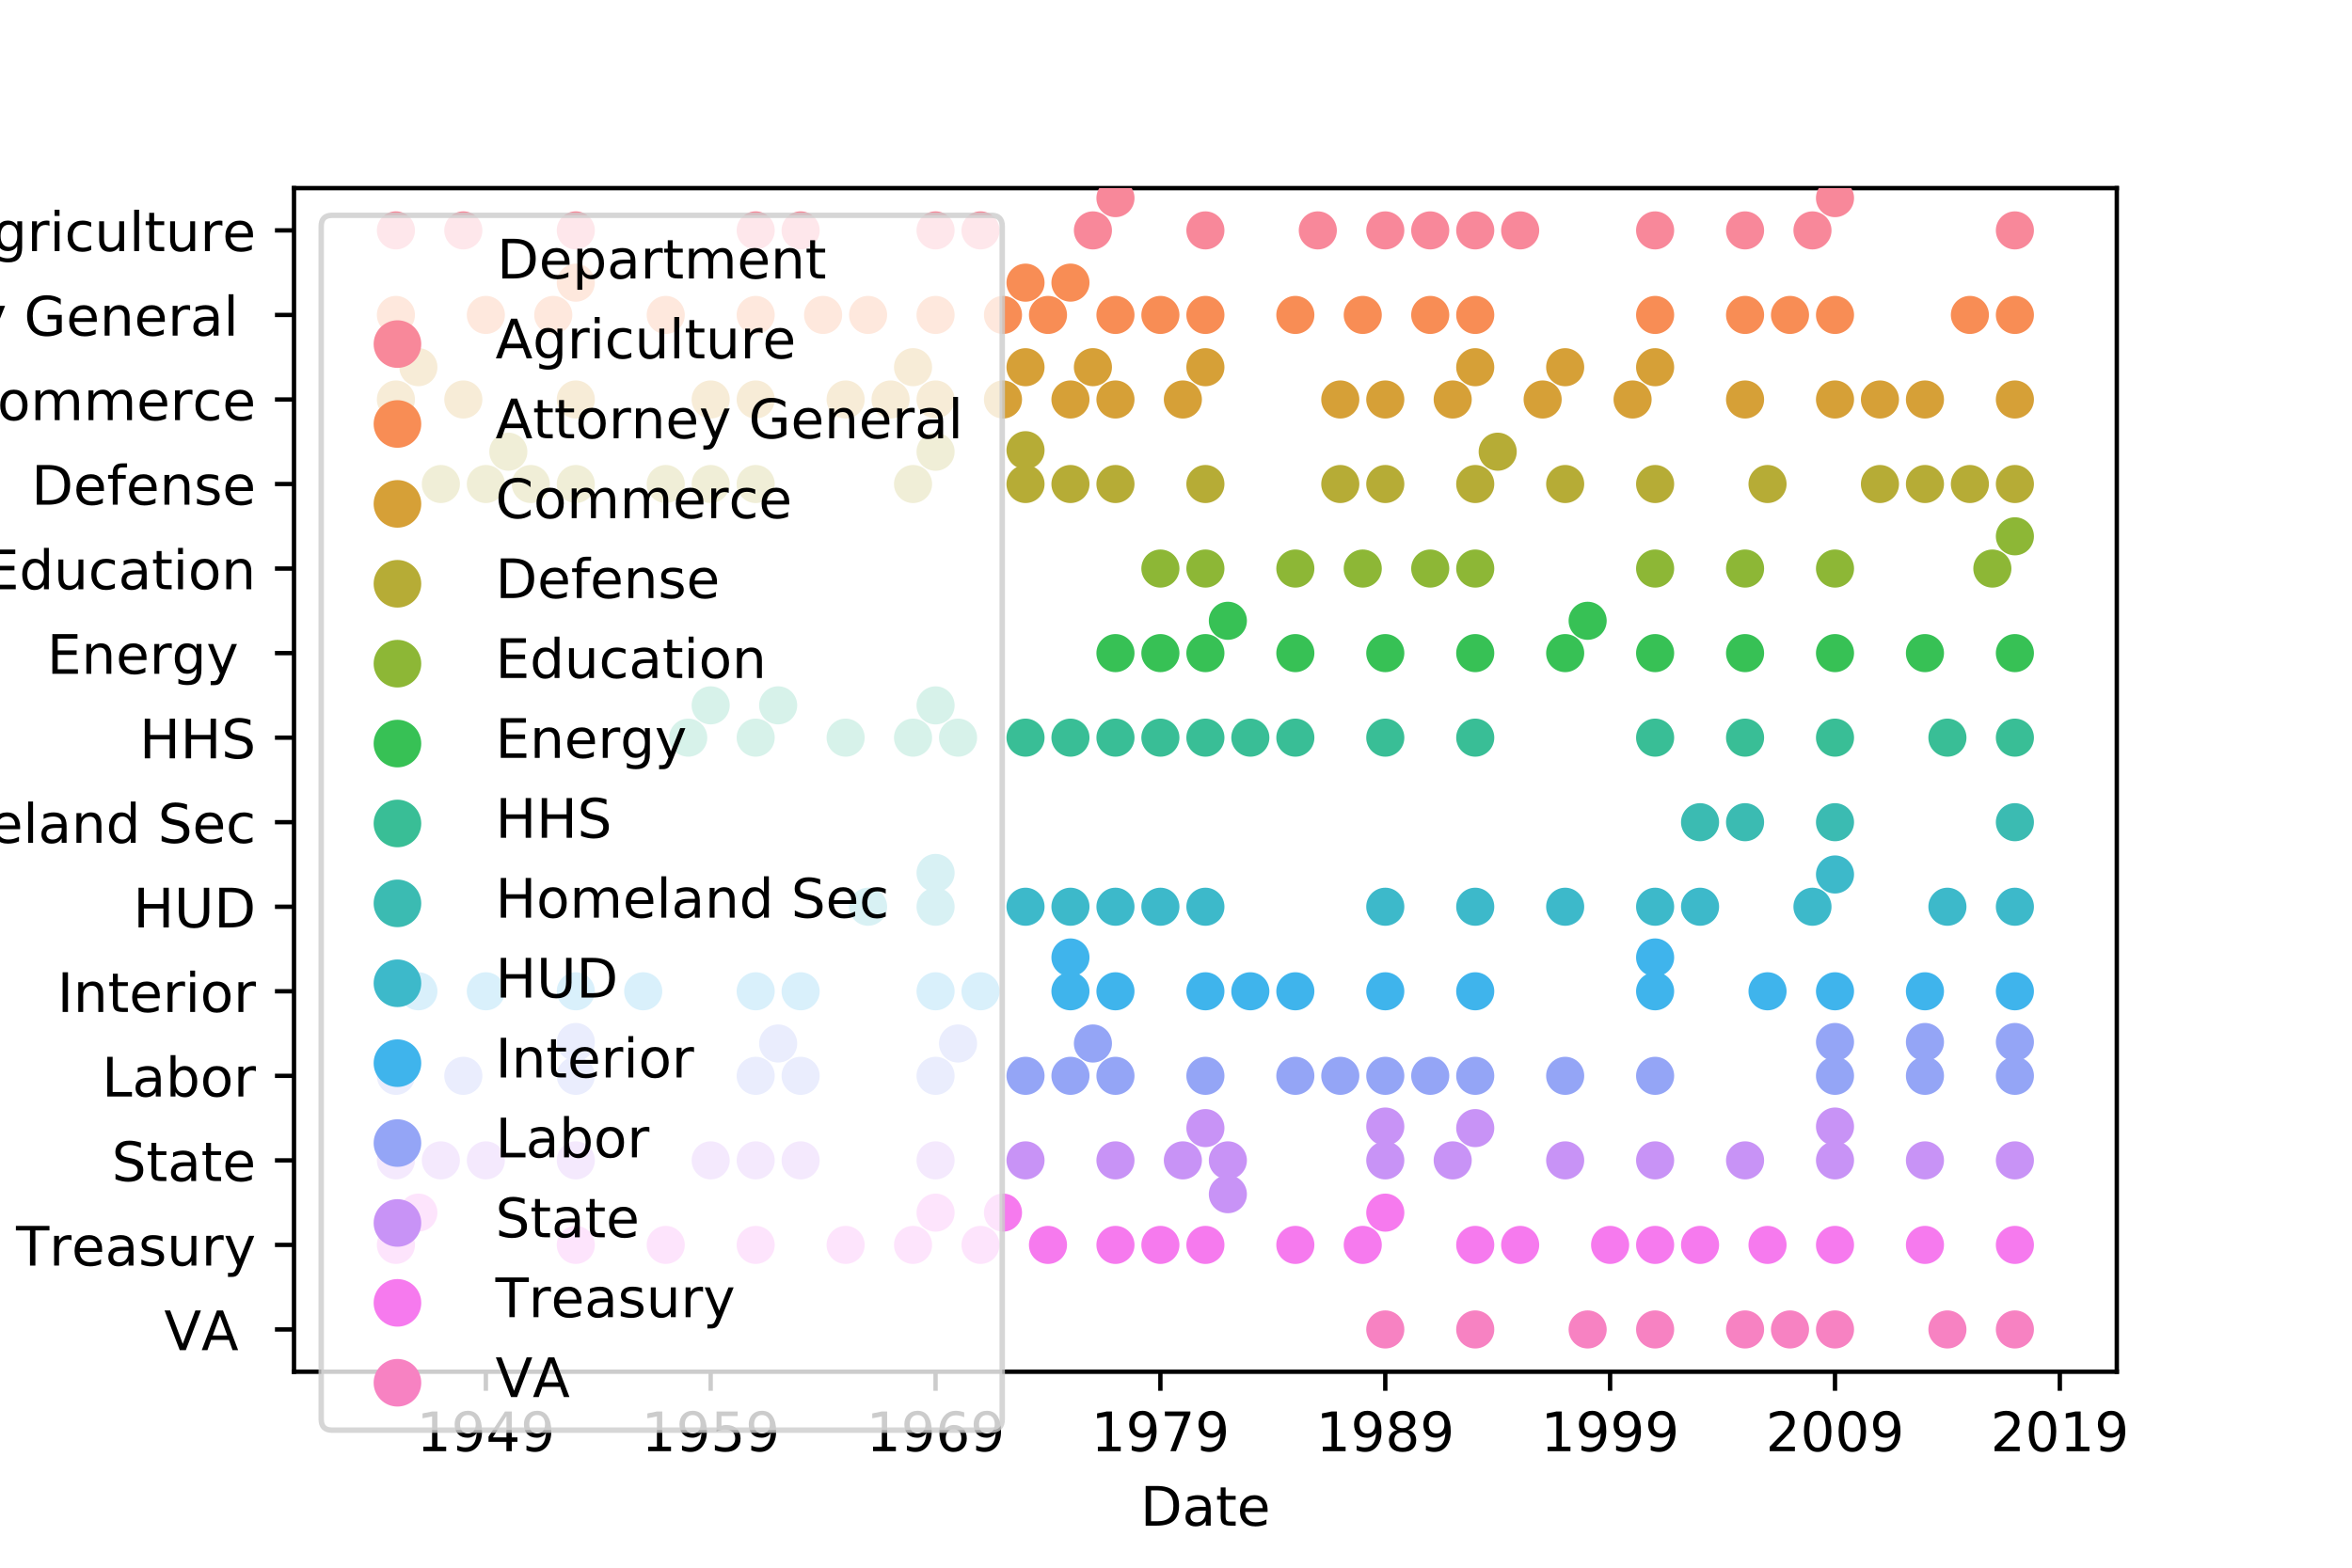 <?xml version="1.0" encoding="utf-8" standalone="no"?>
<!DOCTYPE svg PUBLIC "-//W3C//DTD SVG 1.1//EN"
  "http://www.w3.org/Graphics/SVG/1.1/DTD/svg11.dtd">
<!-- Created with matplotlib (http://matplotlib.org/) -->
<svg height="288pt" version="1.1" viewBox="0 0 432 288" width="432pt" xmlns="http://www.w3.org/2000/svg" xmlns:xlink="http://www.w3.org/1999/xlink">
 <defs>
  <style type="text/css">
*{stroke-linecap:butt;stroke-linejoin:round;}
  </style>
 </defs>
 <g id="figure_1">
  <g id="patch_1">
   <path d="M 0 288 
L 432 288 
L 432 0 
L 0 0 
z
" style="fill:#ffffff;"/>
  </g>
  <g id="axes_1">
   <g id="patch_2">
    <path d="M 54 252 
L 388.8 252 
L 388.8 34.56 
L 54 34.56 
z
" style="fill:#ffffff;"/>
   </g>
   <g id="PathCollection_1"/>
   <g id="PathCollection_2"/>
   <g id="PathCollection_3"/>
   <g id="PathCollection_4"/>
   <g id="PathCollection_5"/>
   <g id="PathCollection_6"/>
   <g id="PathCollection_7"/>
   <g id="PathCollection_8"/>
   <g id="PathCollection_9"/>
   <g id="PathCollection_10"/>
   <g id="PathCollection_11"/>
   <g id="PathCollection_12"/>
   <g id="PathCollection_13"/>
   <g id="PathCollection_14"/>
   <g id="matplotlib.axis_1">
    <g id="xtick_1">
     <g id="line2d_1">
      <defs>
       <path d="M 0 0 
L 0 3.5 
" id="mc9b76ec28a" style="stroke:#000000;stroke-width:0.8;"/>
      </defs>
      <g>
       <use style="stroke:#000000;stroke-width:0.8;" x="89.238" xlink:href="#mc9b76ec28a" y="252"/>
      </g>
     </g>
     <g id="text_1">
      <!-- 1949 -->
      <defs>
       <path d="M 12.406 8.297 
L 28.516 8.297 
L 28.516 63.922 
L 10.984 60.406 
L 10.984 69.391 
L 28.422 72.906 
L 38.281 72.906 
L 38.281 8.297 
L 54.391 8.297 
L 54.391 0 
L 12.406 0 
z
" id="DejaVuSans-31"/>
       <path d="M 10.984 1.516 
L 10.984 10.5 
Q 14.703 8.734 18.5 7.812 
Q 22.312 6.891 25.984 6.891 
Q 35.75 6.891 40.891 13.453 
Q 46.047 20.016 46.781 33.406 
Q 43.953 29.203 39.594 26.953 
Q 35.25 24.703 29.984 24.703 
Q 19.047 24.703 12.672 31.312 
Q 6.297 37.938 6.297 49.422 
Q 6.297 60.641 12.938 67.422 
Q 19.578 74.219 30.609 74.219 
Q 43.266 74.219 49.922 64.516 
Q 56.594 54.828 56.594 36.375 
Q 56.594 19.141 48.406 8.859 
Q 40.234 -1.422 26.422 -1.422 
Q 22.703 -1.422 18.891 -0.688 
Q 15.094 0.047 10.984 1.516 
z
M 30.609 32.422 
Q 37.25 32.422 41.125 36.953 
Q 45.016 41.5 45.016 49.422 
Q 45.016 57.281 41.125 61.844 
Q 37.25 66.406 30.609 66.406 
Q 23.969 66.406 20.094 61.844 
Q 16.219 57.281 16.219 49.422 
Q 16.219 41.5 20.094 36.953 
Q 23.969 32.422 30.609 32.422 
z
" id="DejaVuSans-39"/>
       <path d="M 37.797 64.312 
L 12.891 25.391 
L 37.797 25.391 
z
M 35.203 72.906 
L 47.609 72.906 
L 47.609 25.391 
L 58.016 25.391 
L 58.016 17.188 
L 47.609 17.188 
L 47.609 0 
L 37.797 0 
L 37.797 17.188 
L 4.891 17.188 
L 4.891 26.703 
z
" id="DejaVuSans-34"/>
      </defs>
      <g transform="translate(76.513 266.598)scale(0.1 -0.1)">
       <use xlink:href="#DejaVuSans-31"/>
       <use x="63.623" xlink:href="#DejaVuSans-39"/>
       <use x="127.246" xlink:href="#DejaVuSans-34"/>
       <use x="190.869" xlink:href="#DejaVuSans-39"/>
      </g>
     </g>
    </g>
    <g id="xtick_2">
     <g id="line2d_2">
      <g>
       <use style="stroke:#000000;stroke-width:0.8;" x="130.533" xlink:href="#mc9b76ec28a" y="252"/>
      </g>
     </g>
     <g id="text_2">
      <!-- 1959 -->
      <defs>
       <path d="M 10.797 72.906 
L 49.516 72.906 
L 49.516 64.594 
L 19.828 64.594 
L 19.828 46.734 
Q 21.969 47.469 24.109 47.828 
Q 26.266 48.188 28.422 48.188 
Q 40.625 48.188 47.75 41.5 
Q 54.891 34.812 54.891 23.391 
Q 54.891 11.625 47.562 5.094 
Q 40.234 -1.422 26.906 -1.422 
Q 22.312 -1.422 17.547 -0.641 
Q 12.797 0.141 7.719 1.703 
L 7.719 11.625 
Q 12.109 9.234 16.797 8.062 
Q 21.484 6.891 26.703 6.891 
Q 35.156 6.891 40.078 11.328 
Q 45.016 15.766 45.016 23.391 
Q 45.016 31 40.078 35.438 
Q 35.156 39.891 26.703 39.891 
Q 22.75 39.891 18.812 39.016 
Q 14.891 38.141 10.797 36.281 
z
" id="DejaVuSans-35"/>
      </defs>
      <g transform="translate(117.808 266.598)scale(0.1 -0.1)">
       <use xlink:href="#DejaVuSans-31"/>
       <use x="63.623" xlink:href="#DejaVuSans-39"/>
       <use x="127.246" xlink:href="#DejaVuSans-35"/>
       <use x="190.869" xlink:href="#DejaVuSans-39"/>
      </g>
     </g>
    </g>
    <g id="xtick_3">
     <g id="line2d_3">
      <g>
       <use style="stroke:#000000;stroke-width:0.8;" x="171.839" xlink:href="#mc9b76ec28a" y="252"/>
      </g>
     </g>
     <g id="text_3">
      <!-- 1969 -->
      <defs>
       <path d="M 33.016 40.375 
Q 26.375 40.375 22.484 35.828 
Q 18.609 31.297 18.609 23.391 
Q 18.609 15.531 22.484 10.953 
Q 26.375 6.391 33.016 6.391 
Q 39.656 6.391 43.531 10.953 
Q 47.406 15.531 47.406 23.391 
Q 47.406 31.297 43.531 35.828 
Q 39.656 40.375 33.016 40.375 
z
M 52.594 71.297 
L 52.594 62.312 
Q 48.875 64.062 45.094 64.984 
Q 41.312 65.922 37.594 65.922 
Q 27.828 65.922 22.672 59.328 
Q 17.531 52.734 16.797 39.406 
Q 19.672 43.656 24.016 45.922 
Q 28.375 48.188 33.594 48.188 
Q 44.578 48.188 50.953 41.516 
Q 57.328 34.859 57.328 23.391 
Q 57.328 12.156 50.688 5.359 
Q 44.047 -1.422 33.016 -1.422 
Q 20.359 -1.422 13.672 8.266 
Q 6.984 17.969 6.984 36.375 
Q 6.984 53.656 15.188 63.938 
Q 23.391 74.219 37.203 74.219 
Q 40.922 74.219 44.703 73.484 
Q 48.484 72.75 52.594 71.297 
z
" id="DejaVuSans-36"/>
      </defs>
      <g transform="translate(159.114 266.598)scale(0.1 -0.1)">
       <use xlink:href="#DejaVuSans-31"/>
       <use x="63.623" xlink:href="#DejaVuSans-39"/>
       <use x="127.246" xlink:href="#DejaVuSans-36"/>
       <use x="190.869" xlink:href="#DejaVuSans-39"/>
      </g>
     </g>
    </g>
    <g id="xtick_4">
     <g id="line2d_4">
      <g>
       <use style="stroke:#000000;stroke-width:0.8;" x="213.134" xlink:href="#mc9b76ec28a" y="252"/>
      </g>
     </g>
     <g id="text_4">
      <!-- 1979 -->
      <defs>
       <path d="M 8.203 72.906 
L 55.078 72.906 
L 55.078 68.703 
L 28.609 0 
L 18.312 0 
L 43.219 64.594 
L 8.203 64.594 
z
" id="DejaVuSans-37"/>
      </defs>
      <g transform="translate(200.409 266.598)scale(0.1 -0.1)">
       <use xlink:href="#DejaVuSans-31"/>
       <use x="63.623" xlink:href="#DejaVuSans-39"/>
       <use x="127.246" xlink:href="#DejaVuSans-37"/>
       <use x="190.869" xlink:href="#DejaVuSans-39"/>
      </g>
     </g>
    </g>
    <g id="xtick_5">
     <g id="line2d_5">
      <g>
       <use style="stroke:#000000;stroke-width:0.8;" x="254.44" xlink:href="#mc9b76ec28a" y="252"/>
      </g>
     </g>
     <g id="text_5">
      <!-- 1989 -->
      <defs>
       <path d="M 31.781 34.625 
Q 24.75 34.625 20.719 30.859 
Q 16.703 27.094 16.703 20.516 
Q 16.703 13.922 20.719 10.156 
Q 24.75 6.391 31.781 6.391 
Q 38.812 6.391 42.859 10.172 
Q 46.922 13.969 46.922 20.516 
Q 46.922 27.094 42.891 30.859 
Q 38.875 34.625 31.781 34.625 
z
M 21.922 38.812 
Q 15.578 40.375 12.031 44.719 
Q 8.5 49.078 8.5 55.328 
Q 8.5 64.062 14.719 69.141 
Q 20.953 74.219 31.781 74.219 
Q 42.672 74.219 48.875 69.141 
Q 55.078 64.062 55.078 55.328 
Q 55.078 49.078 51.531 44.719 
Q 48 40.375 41.703 38.812 
Q 48.828 37.156 52.797 32.312 
Q 56.781 27.484 56.781 20.516 
Q 56.781 9.906 50.312 4.234 
Q 43.844 -1.422 31.781 -1.422 
Q 19.734 -1.422 13.25 4.234 
Q 6.781 9.906 6.781 20.516 
Q 6.781 27.484 10.781 32.312 
Q 14.797 37.156 21.922 38.812 
z
M 18.312 54.391 
Q 18.312 48.734 21.844 45.562 
Q 25.391 42.391 31.781 42.391 
Q 38.141 42.391 41.719 45.562 
Q 45.312 48.734 45.312 54.391 
Q 45.312 60.062 41.719 63.234 
Q 38.141 66.406 31.781 66.406 
Q 25.391 66.406 21.844 63.234 
Q 18.312 60.062 18.312 54.391 
z
" id="DejaVuSans-38"/>
      </defs>
      <g transform="translate(241.715 266.598)scale(0.1 -0.1)">
       <use xlink:href="#DejaVuSans-31"/>
       <use x="63.623" xlink:href="#DejaVuSans-39"/>
       <use x="127.246" xlink:href="#DejaVuSans-38"/>
       <use x="190.869" xlink:href="#DejaVuSans-39"/>
      </g>
     </g>
    </g>
    <g id="xtick_6">
     <g id="line2d_6">
      <g>
       <use style="stroke:#000000;stroke-width:0.8;" x="295.735" xlink:href="#mc9b76ec28a" y="252"/>
      </g>
     </g>
     <g id="text_6">
      <!-- 1999 -->
      <g transform="translate(283.01 266.598)scale(0.1 -0.1)">
       <use xlink:href="#DejaVuSans-31"/>
       <use x="63.623" xlink:href="#DejaVuSans-39"/>
       <use x="127.246" xlink:href="#DejaVuSans-39"/>
       <use x="190.869" xlink:href="#DejaVuSans-39"/>
      </g>
     </g>
    </g>
    <g id="xtick_7">
     <g id="line2d_7">
      <g>
       <use style="stroke:#000000;stroke-width:0.8;" x="337.041" xlink:href="#mc9b76ec28a" y="252"/>
      </g>
     </g>
     <g id="text_7">
      <!-- 2009 -->
      <defs>
       <path d="M 19.188 8.297 
L 53.609 8.297 
L 53.609 0 
L 7.328 0 
L 7.328 8.297 
Q 12.938 14.109 22.625 23.891 
Q 32.328 33.688 34.812 36.531 
Q 39.547 41.844 41.422 45.531 
Q 43.312 49.219 43.312 52.781 
Q 43.312 58.594 39.234 62.25 
Q 35.156 65.922 28.609 65.922 
Q 23.969 65.922 18.812 64.312 
Q 13.672 62.703 7.812 59.422 
L 7.812 69.391 
Q 13.766 71.781 18.938 73 
Q 24.125 74.219 28.422 74.219 
Q 39.75 74.219 46.484 68.547 
Q 53.219 62.891 53.219 53.422 
Q 53.219 48.922 51.531 44.891 
Q 49.859 40.875 45.406 35.406 
Q 44.188 33.984 37.641 27.219 
Q 31.109 20.453 19.188 8.297 
z
" id="DejaVuSans-32"/>
       <path d="M 31.781 66.406 
Q 24.172 66.406 20.328 58.906 
Q 16.5 51.422 16.5 36.375 
Q 16.5 21.391 20.328 13.891 
Q 24.172 6.391 31.781 6.391 
Q 39.453 6.391 43.281 13.891 
Q 47.125 21.391 47.125 36.375 
Q 47.125 51.422 43.281 58.906 
Q 39.453 66.406 31.781 66.406 
z
M 31.781 74.219 
Q 44.047 74.219 50.516 64.516 
Q 56.984 54.828 56.984 36.375 
Q 56.984 17.969 50.516 8.266 
Q 44.047 -1.422 31.781 -1.422 
Q 19.531 -1.422 13.062 8.266 
Q 6.594 17.969 6.594 36.375 
Q 6.594 54.828 13.062 64.516 
Q 19.531 74.219 31.781 74.219 
z
" id="DejaVuSans-30"/>
      </defs>
      <g transform="translate(324.316 266.598)scale(0.1 -0.1)">
       <use xlink:href="#DejaVuSans-32"/>
       <use x="63.623" xlink:href="#DejaVuSans-30"/>
       <use x="127.246" xlink:href="#DejaVuSans-30"/>
       <use x="190.869" xlink:href="#DejaVuSans-39"/>
      </g>
     </g>
    </g>
    <g id="xtick_8">
     <g id="line2d_8">
      <g>
       <use style="stroke:#000000;stroke-width:0.8;" x="378.336" xlink:href="#mc9b76ec28a" y="252"/>
      </g>
     </g>
     <g id="text_8">
      <!-- 2019 -->
      <g transform="translate(365.611 266.598)scale(0.1 -0.1)">
       <use xlink:href="#DejaVuSans-32"/>
       <use x="63.623" xlink:href="#DejaVuSans-30"/>
       <use x="127.246" xlink:href="#DejaVuSans-31"/>
       <use x="190.869" xlink:href="#DejaVuSans-39"/>
      </g>
     </g>
    </g>
    <g id="text_9">
     <!-- Date -->
     <defs>
      <path d="M 19.672 64.797 
L 19.672 8.109 
L 31.594 8.109 
Q 46.688 8.109 53.688 14.938 
Q 60.688 21.781 60.688 36.531 
Q 60.688 51.172 53.688 57.984 
Q 46.688 64.797 31.594 64.797 
z
M 9.812 72.906 
L 30.078 72.906 
Q 51.266 72.906 61.172 64.094 
Q 71.094 55.281 71.094 36.531 
Q 71.094 17.672 61.125 8.828 
Q 51.172 0 30.078 0 
L 9.812 0 
z
" id="DejaVuSans-44"/>
      <path d="M 34.281 27.484 
Q 23.391 27.484 19.188 25 
Q 14.984 22.516 14.984 16.5 
Q 14.984 11.719 18.141 8.906 
Q 21.297 6.109 26.703 6.109 
Q 34.188 6.109 38.703 11.406 
Q 43.219 16.703 43.219 25.484 
L 43.219 27.484 
z
M 52.203 31.203 
L 52.203 0 
L 43.219 0 
L 43.219 8.297 
Q 40.141 3.328 35.547 0.953 
Q 30.953 -1.422 24.312 -1.422 
Q 15.922 -1.422 10.953 3.297 
Q 6 8.016 6 15.922 
Q 6 25.141 12.172 29.828 
Q 18.359 34.516 30.609 34.516 
L 43.219 34.516 
L 43.219 35.406 
Q 43.219 41.609 39.141 45 
Q 35.062 48.391 27.688 48.391 
Q 23 48.391 18.547 47.266 
Q 14.109 46.141 10.016 43.891 
L 10.016 52.203 
Q 14.938 54.109 19.578 55.047 
Q 24.219 56 28.609 56 
Q 40.484 56 46.344 49.844 
Q 52.203 43.703 52.203 31.203 
z
" id="DejaVuSans-61"/>
      <path d="M 18.312 70.219 
L 18.312 54.688 
L 36.812 54.688 
L 36.812 47.703 
L 18.312 47.703 
L 18.312 18.016 
Q 18.312 11.328 20.141 9.422 
Q 21.969 7.516 27.594 7.516 
L 36.812 7.516 
L 36.812 0 
L 27.594 0 
Q 17.188 0 13.234 3.875 
Q 9.281 7.766 9.281 18.016 
L 9.281 47.703 
L 2.688 47.703 
L 2.688 54.688 
L 9.281 54.688 
L 9.281 70.219 
z
" id="DejaVuSans-74"/>
      <path d="M 56.203 29.594 
L 56.203 25.203 
L 14.891 25.203 
Q 15.484 15.922 20.484 11.062 
Q 25.484 6.203 34.422 6.203 
Q 39.594 6.203 44.453 7.469 
Q 49.312 8.734 54.109 11.281 
L 54.109 2.781 
Q 49.266 0.734 44.188 -0.344 
Q 39.109 -1.422 33.891 -1.422 
Q 20.797 -1.422 13.156 6.188 
Q 5.516 13.812 5.516 26.812 
Q 5.516 40.234 12.766 48.109 
Q 20.016 56 32.328 56 
Q 43.359 56 49.781 48.891 
Q 56.203 41.797 56.203 29.594 
z
M 47.219 32.234 
Q 47.125 39.594 43.094 43.984 
Q 39.062 48.391 32.422 48.391 
Q 24.906 48.391 20.391 44.141 
Q 15.875 39.891 15.188 32.172 
z
" id="DejaVuSans-65"/>
     </defs>
     <g transform="translate(209.449 280.277)scale(0.1 -0.1)">
      <use xlink:href="#DejaVuSans-44"/>
      <use x="77.002" xlink:href="#DejaVuSans-61"/>
      <use x="138.281" xlink:href="#DejaVuSans-74"/>
      <use x="177.49" xlink:href="#DejaVuSans-65"/>
     </g>
    </g>
   </g>
   <g id="matplotlib.axis_2">
    <g id="ytick_1">
     <g id="line2d_9">
      <defs>
       <path d="M 0 0 
L -3.5 0 
" id="m1c4ad6a95e" style="stroke:#000000;stroke-width:0.8;"/>
      </defs>
      <g>
       <use style="stroke:#000000;stroke-width:0.8;" x="54" xlink:href="#m1c4ad6a95e" y="42.326"/>
      </g>
     </g>
     <g id="text_10">
      <!-- Agriculture -->
      <defs>
       <path d="M 34.188 63.188 
L 20.797 26.906 
L 47.609 26.906 
z
M 28.609 72.906 
L 39.797 72.906 
L 67.578 0 
L 57.328 0 
L 50.688 18.703 
L 17.828 18.703 
L 11.188 0 
L 0.781 0 
z
" id="DejaVuSans-41"/>
       <path d="M 45.406 27.984 
Q 45.406 37.75 41.375 43.109 
Q 37.359 48.484 30.078 48.484 
Q 22.859 48.484 18.828 43.109 
Q 14.797 37.75 14.797 27.984 
Q 14.797 18.266 18.828 12.891 
Q 22.859 7.516 30.078 7.516 
Q 37.359 7.516 41.375 12.891 
Q 45.406 18.266 45.406 27.984 
z
M 54.391 6.781 
Q 54.391 -7.172 48.188 -13.984 
Q 42 -20.797 29.203 -20.797 
Q 24.469 -20.797 20.266 -20.094 
Q 16.062 -19.391 12.109 -17.922 
L 12.109 -9.188 
Q 16.062 -11.328 19.922 -12.344 
Q 23.781 -13.375 27.781 -13.375 
Q 36.625 -13.375 41.016 -8.766 
Q 45.406 -4.156 45.406 5.172 
L 45.406 9.625 
Q 42.625 4.781 38.281 2.391 
Q 33.938 0 27.875 0 
Q 17.828 0 11.672 7.656 
Q 5.516 15.328 5.516 27.984 
Q 5.516 40.672 11.672 48.328 
Q 17.828 56 27.875 56 
Q 33.938 56 38.281 53.609 
Q 42.625 51.219 45.406 46.391 
L 45.406 54.688 
L 54.391 54.688 
z
" id="DejaVuSans-67"/>
       <path d="M 41.109 46.297 
Q 39.594 47.172 37.812 47.578 
Q 36.031 48 33.891 48 
Q 26.266 48 22.188 43.047 
Q 18.109 38.094 18.109 28.812 
L 18.109 0 
L 9.078 0 
L 9.078 54.688 
L 18.109 54.688 
L 18.109 46.188 
Q 20.953 51.172 25.484 53.578 
Q 30.031 56 36.531 56 
Q 37.453 56 38.578 55.875 
Q 39.703 55.766 41.062 55.516 
z
" id="DejaVuSans-72"/>
       <path d="M 9.422 54.688 
L 18.406 54.688 
L 18.406 0 
L 9.422 0 
z
M 9.422 75.984 
L 18.406 75.984 
L 18.406 64.594 
L 9.422 64.594 
z
" id="DejaVuSans-69"/>
       <path d="M 48.781 52.594 
L 48.781 44.188 
Q 44.969 46.297 41.141 47.344 
Q 37.312 48.391 33.406 48.391 
Q 24.656 48.391 19.812 42.844 
Q 14.984 37.312 14.984 27.297 
Q 14.984 17.281 19.812 11.734 
Q 24.656 6.203 33.406 6.203 
Q 37.312 6.203 41.141 7.25 
Q 44.969 8.297 48.781 10.406 
L 48.781 2.094 
Q 45.016 0.344 40.984 -0.531 
Q 36.969 -1.422 32.422 -1.422 
Q 20.062 -1.422 12.781 6.344 
Q 5.516 14.109 5.516 27.297 
Q 5.516 40.672 12.859 48.328 
Q 20.219 56 33.016 56 
Q 37.156 56 41.109 55.141 
Q 45.062 54.297 48.781 52.594 
z
" id="DejaVuSans-63"/>
       <path d="M 8.5 21.578 
L 8.5 54.688 
L 17.484 54.688 
L 17.484 21.922 
Q 17.484 14.156 20.5 10.266 
Q 23.531 6.391 29.594 6.391 
Q 36.859 6.391 41.078 11.031 
Q 45.312 15.672 45.312 23.688 
L 45.312 54.688 
L 54.297 54.688 
L 54.297 0 
L 45.312 0 
L 45.312 8.406 
Q 42.047 3.422 37.719 1 
Q 33.406 -1.422 27.688 -1.422 
Q 18.266 -1.422 13.375 4.438 
Q 8.5 10.297 8.5 21.578 
z
M 31.109 56 
z
" id="DejaVuSans-75"/>
       <path d="M 9.422 75.984 
L 18.406 75.984 
L 18.406 0 
L 9.422 0 
z
" id="DejaVuSans-6c"/>
      </defs>
      <g transform="translate(-8.211 46.125)scale(0.1 -0.1)">
       <use xlink:href="#DejaVuSans-41"/>
       <use x="68.408" xlink:href="#DejaVuSans-67"/>
       <use x="131.885" xlink:href="#DejaVuSans-72"/>
       <use x="172.998" xlink:href="#DejaVuSans-69"/>
       <use x="200.781" xlink:href="#DejaVuSans-63"/>
       <use x="255.762" xlink:href="#DejaVuSans-75"/>
       <use x="319.141" xlink:href="#DejaVuSans-6c"/>
       <use x="346.924" xlink:href="#DejaVuSans-74"/>
       <use x="386.133" xlink:href="#DejaVuSans-75"/>
       <use x="449.512" xlink:href="#DejaVuSans-72"/>
       <use x="490.594" xlink:href="#DejaVuSans-65"/>
      </g>
     </g>
    </g>
    <g id="ytick_2">
     <g id="line2d_10">
      <g>
       <use style="stroke:#000000;stroke-width:0.8;" x="54" xlink:href="#m1c4ad6a95e" y="57.857"/>
      </g>
     </g>
     <g id="text_11">
      <!-- Attorney General  -->
      <defs>
       <path d="M 30.609 48.391 
Q 23.391 48.391 19.188 42.75 
Q 14.984 37.109 14.984 27.297 
Q 14.984 17.484 19.156 11.844 
Q 23.344 6.203 30.609 6.203 
Q 37.797 6.203 41.984 11.859 
Q 46.188 17.531 46.188 27.297 
Q 46.188 37.016 41.984 42.703 
Q 37.797 48.391 30.609 48.391 
z
M 30.609 56 
Q 42.328 56 49.016 48.375 
Q 55.719 40.766 55.719 27.297 
Q 55.719 13.875 49.016 6.219 
Q 42.328 -1.422 30.609 -1.422 
Q 18.844 -1.422 12.172 6.219 
Q 5.516 13.875 5.516 27.297 
Q 5.516 40.766 12.172 48.375 
Q 18.844 56 30.609 56 
z
" id="DejaVuSans-6f"/>
       <path d="M 54.891 33.016 
L 54.891 0 
L 45.906 0 
L 45.906 32.719 
Q 45.906 40.484 42.875 44.328 
Q 39.844 48.188 33.797 48.188 
Q 26.516 48.188 22.312 43.547 
Q 18.109 38.922 18.109 30.906 
L 18.109 0 
L 9.078 0 
L 9.078 54.688 
L 18.109 54.688 
L 18.109 46.188 
Q 21.344 51.125 25.703 53.562 
Q 30.078 56 35.797 56 
Q 45.219 56 50.047 50.172 
Q 54.891 44.344 54.891 33.016 
z
" id="DejaVuSans-6e"/>
       <path d="M 32.172 -5.078 
Q 28.375 -14.844 24.75 -17.812 
Q 21.141 -20.797 15.094 -20.797 
L 7.906 -20.797 
L 7.906 -13.281 
L 13.188 -13.281 
Q 16.891 -13.281 18.938 -11.516 
Q 21 -9.766 23.484 -3.219 
L 25.094 0.875 
L 2.984 54.688 
L 12.5 54.688 
L 29.594 11.922 
L 46.688 54.688 
L 56.203 54.688 
z
" id="DejaVuSans-79"/>
       <path id="DejaVuSans-20"/>
       <path d="M 59.516 10.406 
L 59.516 29.984 
L 43.406 29.984 
L 43.406 38.094 
L 69.281 38.094 
L 69.281 6.781 
Q 63.578 2.734 56.688 0.656 
Q 49.812 -1.422 42 -1.422 
Q 24.906 -1.422 15.25 8.562 
Q 5.609 18.562 5.609 36.375 
Q 5.609 54.25 15.25 64.234 
Q 24.906 74.219 42 74.219 
Q 49.125 74.219 55.547 72.453 
Q 61.969 70.703 67.391 67.281 
L 67.391 56.781 
Q 61.922 61.422 55.766 63.766 
Q 49.609 66.109 42.828 66.109 
Q 29.438 66.109 22.719 58.641 
Q 16.016 51.172 16.016 36.375 
Q 16.016 21.625 22.719 14.156 
Q 29.438 6.688 42.828 6.688 
Q 48.047 6.688 52.141 7.594 
Q 56.25 8.5 59.516 10.406 
z
" id="DejaVuSans-47"/>
      </defs>
      <g transform="translate(-42.083 61.656)scale(0.1 -0.1)">
       <use xlink:href="#DejaVuSans-41"/>
       <use x="68.393" xlink:href="#DejaVuSans-74"/>
       <use x="107.602" xlink:href="#DejaVuSans-74"/>
       <use x="146.811" xlink:href="#DejaVuSans-6f"/>
       <use x="207.992" xlink:href="#DejaVuSans-72"/>
       <use x="249.09" xlink:href="#DejaVuSans-6e"/>
       <use x="312.469" xlink:href="#DejaVuSans-65"/>
       <use x="373.992" xlink:href="#DejaVuSans-79"/>
       <use x="433.172" xlink:href="#DejaVuSans-20"/>
       <use x="464.959" xlink:href="#DejaVuSans-47"/>
       <use x="542.449" xlink:href="#DejaVuSans-65"/>
       <use x="603.973" xlink:href="#DejaVuSans-6e"/>
       <use x="667.352" xlink:href="#DejaVuSans-65"/>
       <use x="728.875" xlink:href="#DejaVuSans-72"/>
       <use x="769.988" xlink:href="#DejaVuSans-61"/>
       <use x="831.268" xlink:href="#DejaVuSans-6c"/>
       <use x="859.051" xlink:href="#DejaVuSans-20"/>
      </g>
     </g>
    </g>
    <g id="ytick_3">
     <g id="line2d_11">
      <g>
       <use style="stroke:#000000;stroke-width:0.8;" x="54" xlink:href="#m1c4ad6a95e" y="73.389"/>
      </g>
     </g>
     <g id="text_12">
      <!-- Commerce -->
      <defs>
       <path d="M 64.406 67.281 
L 64.406 56.891 
Q 59.422 61.531 53.781 63.812 
Q 48.141 66.109 41.797 66.109 
Q 29.297 66.109 22.656 58.469 
Q 16.016 50.828 16.016 36.375 
Q 16.016 21.969 22.656 14.328 
Q 29.297 6.688 41.797 6.688 
Q 48.141 6.688 53.781 8.984 
Q 59.422 11.281 64.406 15.922 
L 64.406 5.609 
Q 59.234 2.094 53.438 0.328 
Q 47.656 -1.422 41.219 -1.422 
Q 24.656 -1.422 15.125 8.703 
Q 5.609 18.844 5.609 36.375 
Q 5.609 53.953 15.125 64.078 
Q 24.656 74.219 41.219 74.219 
Q 47.75 74.219 53.531 72.484 
Q 59.328 70.75 64.406 67.281 
z
" id="DejaVuSans-43"/>
       <path d="M 52 44.188 
Q 55.375 50.25 60.062 53.125 
Q 64.75 56 71.094 56 
Q 79.641 56 84.281 50.016 
Q 88.922 44.047 88.922 33.016 
L 88.922 0 
L 79.891 0 
L 79.891 32.719 
Q 79.891 40.578 77.094 44.375 
Q 74.312 48.188 68.609 48.188 
Q 61.625 48.188 57.562 43.547 
Q 53.516 38.922 53.516 30.906 
L 53.516 0 
L 44.484 0 
L 44.484 32.719 
Q 44.484 40.625 41.703 44.406 
Q 38.922 48.188 33.109 48.188 
Q 26.219 48.188 22.156 43.531 
Q 18.109 38.875 18.109 30.906 
L 18.109 0 
L 9.078 0 
L 9.078 54.688 
L 18.109 54.688 
L 18.109 46.188 
Q 21.188 51.219 25.484 53.609 
Q 29.781 56 35.688 56 
Q 41.656 56 45.828 52.969 
Q 50 49.953 52 44.188 
z
" id="DejaVuSans-6d"/>
      </defs>
      <g transform="translate(-7.495 77.188)scale(0.1 -0.1)">
       <use xlink:href="#DejaVuSans-43"/>
       <use x="69.824" xlink:href="#DejaVuSans-6f"/>
       <use x="131.006" xlink:href="#DejaVuSans-6d"/>
       <use x="228.418" xlink:href="#DejaVuSans-6d"/>
       <use x="325.83" xlink:href="#DejaVuSans-65"/>
       <use x="387.354" xlink:href="#DejaVuSans-72"/>
       <use x="428.436" xlink:href="#DejaVuSans-63"/>
       <use x="483.416" xlink:href="#DejaVuSans-65"/>
      </g>
     </g>
    </g>
    <g id="ytick_4">
     <g id="line2d_12">
      <g>
       <use style="stroke:#000000;stroke-width:0.8;" x="54" xlink:href="#m1c4ad6a95e" y="88.92"/>
      </g>
     </g>
     <g id="text_13">
      <!-- Defense -->
      <defs>
       <path d="M 37.109 75.984 
L 37.109 68.5 
L 28.516 68.5 
Q 23.688 68.5 21.797 66.547 
Q 19.922 64.594 19.922 59.516 
L 19.922 54.688 
L 34.719 54.688 
L 34.719 47.703 
L 19.922 47.703 
L 19.922 0 
L 10.891 0 
L 10.891 47.703 
L 2.297 47.703 
L 2.297 54.688 
L 10.891 54.688 
L 10.891 58.5 
Q 10.891 67.625 15.141 71.797 
Q 19.391 75.984 28.609 75.984 
z
" id="DejaVuSans-66"/>
       <path d="M 44.281 53.078 
L 44.281 44.578 
Q 40.484 46.531 36.375 47.5 
Q 32.281 48.484 27.875 48.484 
Q 21.188 48.484 17.844 46.438 
Q 14.5 44.391 14.5 40.281 
Q 14.5 37.156 16.891 35.375 
Q 19.281 33.594 26.516 31.984 
L 29.594 31.297 
Q 39.156 29.25 43.188 25.516 
Q 47.219 21.781 47.219 15.094 
Q 47.219 7.469 41.188 3.016 
Q 35.156 -1.422 24.609 -1.422 
Q 20.219 -1.422 15.453 -0.562 
Q 10.688 0.297 5.422 2 
L 5.422 11.281 
Q 10.406 8.688 15.234 7.391 
Q 20.062 6.109 24.812 6.109 
Q 31.156 6.109 34.562 8.281 
Q 37.984 10.453 37.984 14.406 
Q 37.984 18.062 35.516 20.016 
Q 33.062 21.969 24.703 23.781 
L 21.578 24.516 
Q 13.234 26.266 9.516 29.906 
Q 5.812 33.547 5.812 39.891 
Q 5.812 47.609 11.281 51.797 
Q 16.75 56 26.812 56 
Q 31.781 56 36.172 55.266 
Q 40.578 54.547 44.281 53.078 
z
" id="DejaVuSans-73"/>
      </defs>
      <g transform="translate(5.773 92.719)scale(0.1 -0.1)">
       <use xlink:href="#DejaVuSans-44"/>
       <use x="77.002" xlink:href="#DejaVuSans-65"/>
       <use x="138.525" xlink:href="#DejaVuSans-66"/>
       <use x="173.73" xlink:href="#DejaVuSans-65"/>
       <use x="235.254" xlink:href="#DejaVuSans-6e"/>
       <use x="298.633" xlink:href="#DejaVuSans-73"/>
       <use x="350.732" xlink:href="#DejaVuSans-65"/>
      </g>
     </g>
    </g>
    <g id="ytick_5">
     <g id="line2d_13">
      <g>
       <use style="stroke:#000000;stroke-width:0.8;" x="54" xlink:href="#m1c4ad6a95e" y="104.451"/>
      </g>
     </g>
     <g id="text_14">
      <!-- Education -->
      <defs>
       <path d="M 9.812 72.906 
L 55.906 72.906 
L 55.906 64.594 
L 19.672 64.594 
L 19.672 43.016 
L 54.391 43.016 
L 54.391 34.719 
L 19.672 34.719 
L 19.672 8.297 
L 56.781 8.297 
L 56.781 0 
L 9.812 0 
z
" id="DejaVuSans-45"/>
       <path d="M 45.406 46.391 
L 45.406 75.984 
L 54.391 75.984 
L 54.391 0 
L 45.406 0 
L 45.406 8.203 
Q 42.578 3.328 38.25 0.953 
Q 33.938 -1.422 27.875 -1.422 
Q 17.969 -1.422 11.734 6.484 
Q 5.516 14.406 5.516 27.297 
Q 5.516 40.188 11.734 48.094 
Q 17.969 56 27.875 56 
Q 33.938 56 38.25 53.625 
Q 42.578 51.266 45.406 46.391 
z
M 14.797 27.297 
Q 14.797 17.391 18.875 11.75 
Q 22.953 6.109 30.078 6.109 
Q 37.203 6.109 41.297 11.75 
Q 45.406 17.391 45.406 27.297 
Q 45.406 37.203 41.297 42.844 
Q 37.203 48.484 30.078 48.484 
Q 22.953 48.484 18.875 42.844 
Q 14.797 37.203 14.797 27.297 
z
" id="DejaVuSans-64"/>
      </defs>
      <g transform="translate(-2.786 108.251)scale(0.1 -0.1)">
       <use xlink:href="#DejaVuSans-45"/>
       <use x="63.184" xlink:href="#DejaVuSans-64"/>
       <use x="126.66" xlink:href="#DejaVuSans-75"/>
       <use x="190.039" xlink:href="#DejaVuSans-63"/>
       <use x="245.02" xlink:href="#DejaVuSans-61"/>
       <use x="306.299" xlink:href="#DejaVuSans-74"/>
       <use x="345.508" xlink:href="#DejaVuSans-69"/>
       <use x="373.291" xlink:href="#DejaVuSans-6f"/>
       <use x="434.473" xlink:href="#DejaVuSans-6e"/>
      </g>
     </g>
    </g>
    <g id="ytick_6">
     <g id="line2d_14">
      <g>
       <use style="stroke:#000000;stroke-width:0.8;" x="54" xlink:href="#m1c4ad6a95e" y="119.983"/>
      </g>
     </g>
     <g id="text_15">
      <!-- Energy  -->
      <g transform="translate(8.636 123.782)scale(0.1 -0.1)">
       <use xlink:href="#DejaVuSans-45"/>
       <use x="63.184" xlink:href="#DejaVuSans-6e"/>
       <use x="126.562" xlink:href="#DejaVuSans-65"/>
       <use x="188.086" xlink:href="#DejaVuSans-72"/>
       <use x="229.184" xlink:href="#DejaVuSans-67"/>
       <use x="292.66" xlink:href="#DejaVuSans-79"/>
       <use x="351.84" xlink:href="#DejaVuSans-20"/>
      </g>
     </g>
    </g>
    <g id="ytick_7">
     <g id="line2d_15">
      <g>
       <use style="stroke:#000000;stroke-width:0.8;" x="54" xlink:href="#m1c4ad6a95e" y="135.514"/>
      </g>
     </g>
     <g id="text_16">
      <!-- HHS -->
      <defs>
       <path d="M 9.812 72.906 
L 19.672 72.906 
L 19.672 43.016 
L 55.516 43.016 
L 55.516 72.906 
L 65.375 72.906 
L 65.375 0 
L 55.516 0 
L 55.516 34.719 
L 19.672 34.719 
L 19.672 0 
L 9.812 0 
z
" id="DejaVuSans-48"/>
       <path d="M 53.516 70.516 
L 53.516 60.891 
Q 47.906 63.578 42.922 64.891 
Q 37.938 66.219 33.297 66.219 
Q 25.25 66.219 20.875 63.094 
Q 16.5 59.969 16.5 54.203 
Q 16.5 49.359 19.406 46.891 
Q 22.312 44.438 30.422 42.922 
L 36.375 41.703 
Q 47.406 39.594 52.656 34.297 
Q 57.906 29 57.906 20.125 
Q 57.906 9.516 50.797 4.047 
Q 43.703 -1.422 29.984 -1.422 
Q 24.812 -1.422 18.969 -0.25 
Q 13.141 0.922 6.891 3.219 
L 6.891 13.375 
Q 12.891 10.016 18.656 8.297 
Q 24.422 6.594 29.984 6.594 
Q 38.422 6.594 43.016 9.906 
Q 47.609 13.234 47.609 19.391 
Q 47.609 24.75 44.312 27.781 
Q 41.016 30.812 33.5 32.328 
L 27.484 33.5 
Q 16.453 35.688 11.516 40.375 
Q 6.594 45.062 6.594 53.422 
Q 6.594 63.094 13.406 68.656 
Q 20.219 74.219 32.172 74.219 
Q 37.312 74.219 42.625 73.281 
Q 47.953 72.359 53.516 70.516 
z
" id="DejaVuSans-53"/>
      </defs>
      <g transform="translate(25.611 139.314)scale(0.1 -0.1)">
       <use xlink:href="#DejaVuSans-48"/>
       <use x="75.195" xlink:href="#DejaVuSans-48"/>
       <use x="150.391" xlink:href="#DejaVuSans-53"/>
      </g>
     </g>
    </g>
    <g id="ytick_8">
     <g id="line2d_16">
      <g>
       <use style="stroke:#000000;stroke-width:0.8;" x="54" xlink:href="#m1c4ad6a95e" y="151.046"/>
      </g>
     </g>
     <g id="text_17">
      <!-- Homeland Sec -->
      <g transform="translate(-25.303 154.845)scale(0.1 -0.1)">
       <use xlink:href="#DejaVuSans-48"/>
       <use x="75.195" xlink:href="#DejaVuSans-6f"/>
       <use x="136.377" xlink:href="#DejaVuSans-6d"/>
       <use x="233.789" xlink:href="#DejaVuSans-65"/>
       <use x="295.312" xlink:href="#DejaVuSans-6c"/>
       <use x="323.096" xlink:href="#DejaVuSans-61"/>
       <use x="384.375" xlink:href="#DejaVuSans-6e"/>
       <use x="447.754" xlink:href="#DejaVuSans-64"/>
       <use x="511.23" xlink:href="#DejaVuSans-20"/>
       <use x="543.018" xlink:href="#DejaVuSans-53"/>
       <use x="606.494" xlink:href="#DejaVuSans-65"/>
       <use x="668.018" xlink:href="#DejaVuSans-63"/>
      </g>
     </g>
    </g>
    <g id="ytick_9">
     <g id="line2d_17">
      <g>
       <use style="stroke:#000000;stroke-width:0.8;" x="54" xlink:href="#m1c4ad6a95e" y="166.577"/>
      </g>
     </g>
     <g id="text_18">
      <!-- HUD -->
      <defs>
       <path d="M 8.688 72.906 
L 18.609 72.906 
L 18.609 28.609 
Q 18.609 16.891 22.844 11.734 
Q 27.094 6.594 36.625 6.594 
Q 46.094 6.594 50.344 11.734 
Q 54.594 16.891 54.594 28.609 
L 54.594 72.906 
L 64.5 72.906 
L 64.5 27.391 
Q 64.5 13.141 57.438 5.859 
Q 50.391 -1.422 36.625 -1.422 
Q 22.797 -1.422 15.734 5.859 
Q 8.688 13.141 8.688 27.391 
z
" id="DejaVuSans-55"/>
      </defs>
      <g transform="translate(24.461 170.376)scale(0.1 -0.1)">
       <use xlink:href="#DejaVuSans-48"/>
       <use x="75.195" xlink:href="#DejaVuSans-55"/>
       <use x="148.389" xlink:href="#DejaVuSans-44"/>
      </g>
     </g>
    </g>
    <g id="ytick_10">
     <g id="line2d_18">
      <g>
       <use style="stroke:#000000;stroke-width:0.8;" x="54" xlink:href="#m1c4ad6a95e" y="182.109"/>
      </g>
     </g>
     <g id="text_19">
      <!-- Interior -->
      <defs>
       <path d="M 9.812 72.906 
L 19.672 72.906 
L 19.672 0 
L 9.812 0 
z
" id="DejaVuSans-49"/>
      </defs>
      <g transform="translate(10.52 185.908)scale(0.1 -0.1)">
       <use xlink:href="#DejaVuSans-49"/>
       <use x="29.492" xlink:href="#DejaVuSans-6e"/>
       <use x="92.871" xlink:href="#DejaVuSans-74"/>
       <use x="132.08" xlink:href="#DejaVuSans-65"/>
       <use x="193.604" xlink:href="#DejaVuSans-72"/>
       <use x="234.717" xlink:href="#DejaVuSans-69"/>
       <use x="262.5" xlink:href="#DejaVuSans-6f"/>
       <use x="323.682" xlink:href="#DejaVuSans-72"/>
      </g>
     </g>
    </g>
    <g id="ytick_11">
     <g id="line2d_19">
      <g>
       <use style="stroke:#000000;stroke-width:0.8;" x="54" xlink:href="#m1c4ad6a95e" y="197.64"/>
      </g>
     </g>
     <g id="text_20">
      <!-- Labor -->
      <defs>
       <path d="M 9.812 72.906 
L 19.672 72.906 
L 19.672 8.297 
L 55.172 8.297 
L 55.172 0 
L 9.812 0 
z
" id="DejaVuSans-4c"/>
       <path d="M 48.688 27.297 
Q 48.688 37.203 44.609 42.844 
Q 40.531 48.484 33.406 48.484 
Q 26.266 48.484 22.188 42.844 
Q 18.109 37.203 18.109 27.297 
Q 18.109 17.391 22.188 11.75 
Q 26.266 6.109 33.406 6.109 
Q 40.531 6.109 44.609 11.75 
Q 48.688 17.391 48.688 27.297 
z
M 18.109 46.391 
Q 20.953 51.266 25.266 53.625 
Q 29.594 56 35.594 56 
Q 45.562 56 51.781 48.094 
Q 58.016 40.188 58.016 27.297 
Q 58.016 14.406 51.781 6.484 
Q 45.562 -1.422 35.594 -1.422 
Q 29.594 -1.422 25.266 0.953 
Q 20.953 3.328 18.109 8.203 
L 18.109 0 
L 9.078 0 
L 9.078 75.984 
L 18.109 75.984 
z
" id="DejaVuSans-62"/>
      </defs>
      <g transform="translate(18.722 201.439)scale(0.1 -0.1)">
       <use xlink:href="#DejaVuSans-4c"/>
       <use x="55.713" xlink:href="#DejaVuSans-61"/>
       <use x="116.992" xlink:href="#DejaVuSans-62"/>
       <use x="180.469" xlink:href="#DejaVuSans-6f"/>
       <use x="241.65" xlink:href="#DejaVuSans-72"/>
      </g>
     </g>
    </g>
    <g id="ytick_12">
     <g id="line2d_20">
      <g>
       <use style="stroke:#000000;stroke-width:0.8;" x="54" xlink:href="#m1c4ad6a95e" y="213.171"/>
      </g>
     </g>
     <g id="text_21">
      <!-- State -->
      <g transform="translate(20.53 216.971)scale(0.1 -0.1)">
       <use xlink:href="#DejaVuSans-53"/>
       <use x="63.477" xlink:href="#DejaVuSans-74"/>
       <use x="102.686" xlink:href="#DejaVuSans-61"/>
       <use x="163.965" xlink:href="#DejaVuSans-74"/>
       <use x="203.174" xlink:href="#DejaVuSans-65"/>
      </g>
     </g>
    </g>
    <g id="ytick_13">
     <g id="line2d_21">
      <g>
       <use style="stroke:#000000;stroke-width:0.8;" x="54" xlink:href="#m1c4ad6a95e" y="228.703"/>
      </g>
     </g>
     <g id="text_22">
      <!-- Treasury -->
      <defs>
       <path d="M -0.297 72.906 
L 61.375 72.906 
L 61.375 64.594 
L 35.5 64.594 
L 35.5 0 
L 25.594 0 
L 25.594 64.594 
L -0.297 64.594 
z
" id="DejaVuSans-54"/>
      </defs>
      <g transform="translate(2.948 232.502)scale(0.1 -0.1)">
       <use xlink:href="#DejaVuSans-54"/>
       <use x="60.865" xlink:href="#DejaVuSans-72"/>
       <use x="101.947" xlink:href="#DejaVuSans-65"/>
       <use x="163.471" xlink:href="#DejaVuSans-61"/>
       <use x="224.75" xlink:href="#DejaVuSans-73"/>
       <use x="276.85" xlink:href="#DejaVuSans-75"/>
       <use x="340.229" xlink:href="#DejaVuSans-72"/>
       <use x="381.342" xlink:href="#DejaVuSans-79"/>
      </g>
     </g>
    </g>
    <g id="ytick_14">
     <g id="line2d_22">
      <g>
       <use style="stroke:#000000;stroke-width:0.8;" x="54" xlink:href="#m1c4ad6a95e" y="244.234"/>
      </g>
     </g>
     <g id="text_23">
      <!-- VA  -->
      <defs>
       <path d="M 28.609 0 
L 0.781 72.906 
L 11.078 72.906 
L 34.188 11.531 
L 57.328 72.906 
L 67.578 72.906 
L 39.797 0 
z
" id="DejaVuSans-56"/>
      </defs>
      <g transform="translate(30.15 248.034)scale(0.1 -0.1)">
       <use xlink:href="#DejaVuSans-56"/>
       <use x="68.314" xlink:href="#DejaVuSans-41"/>
       <use x="136.723" xlink:href="#DejaVuSans-20"/>
      </g>
     </g>
    </g>
    <g id="text_24">
     <!-- Department -->
     <defs>
      <path d="M 18.109 8.203 
L 18.109 -20.797 
L 9.078 -20.797 
L 9.078 54.688 
L 18.109 54.688 
L 18.109 46.391 
Q 20.953 51.266 25.266 53.625 
Q 29.594 56 35.594 56 
Q 45.562 56 51.781 48.094 
Q 58.016 40.188 58.016 27.297 
Q 58.016 14.406 51.781 6.484 
Q 45.562 -1.422 35.594 -1.422 
Q 29.594 -1.422 25.266 0.953 
Q 20.953 3.328 18.109 8.203 
z
M 48.688 27.297 
Q 48.688 37.203 44.609 42.844 
Q 40.531 48.484 33.406 48.484 
Q 26.266 48.484 22.188 42.844 
Q 18.109 37.203 18.109 27.297 
Q 18.109 17.391 22.188 11.75 
Q 26.266 6.109 33.406 6.109 
Q 40.531 6.109 44.609 11.75 
Q 48.688 17.391 48.688 27.297 
z
" id="DejaVuSans-70"/>
     </defs>
     <g transform="translate(-48.163 173.536)rotate(-90)scale(0.1 -0.1)">
      <use xlink:href="#DejaVuSans-44"/>
      <use x="77.002" xlink:href="#DejaVuSans-65"/>
      <use x="138.525" xlink:href="#DejaVuSans-70"/>
      <use x="202.002" xlink:href="#DejaVuSans-61"/>
      <use x="263.281" xlink:href="#DejaVuSans-72"/>
      <use x="304.395" xlink:href="#DejaVuSans-74"/>
      <use x="343.604" xlink:href="#DejaVuSans-6d"/>
      <use x="441.016" xlink:href="#DejaVuSans-65"/>
      <use x="502.539" xlink:href="#DejaVuSans-6e"/>
      <use x="565.918" xlink:href="#DejaVuSans-74"/>
     </g>
    </g>
   </g>
   <g id="patch_3">
    <path d="M 54 252 
L 54 34.56 
" style="fill:none;stroke:#000000;stroke-linecap:square;stroke-linejoin:miter;stroke-width:0.8;"/>
   </g>
   <g id="patch_4">
    <path d="M 388.8 252 
L 388.8 34.56 
" style="fill:none;stroke:#000000;stroke-linecap:square;stroke-linejoin:miter;stroke-width:0.8;"/>
   </g>
   <g id="patch_5">
    <path d="M 54 252 
L 388.8 252 
" style="fill:none;stroke:#000000;stroke-linecap:square;stroke-linejoin:miter;stroke-width:0.8;"/>
   </g>
   <g id="patch_6">
    <path d="M 54 34.56 
L 388.8 34.56 
" style="fill:none;stroke:#000000;stroke-linecap:square;stroke-linejoin:miter;stroke-width:0.8;"/>
   </g>
   <g id="PathCollection_15">
    <defs>
     <path d="M 0 3.5 
C 0.928 3.5 1.819 3.131 2.475 2.475 
C 3.131 1.819 3.5 0.928 3.5 0 
C 3.5 -0.928 3.131 -1.819 2.475 -2.475 
C 1.819 -3.131 0.928 -3.5 0 -3.5 
C -0.928 -3.5 -1.819 -3.131 -2.475 -2.475 
C -3.131 -1.819 -3.5 -0.928 -3.5 0 
C -3.5 0.928 -3.131 1.819 -2.475 2.475 
C -1.819 3.131 -0.928 3.5 0 3.5 
z
" id="C0_0_7fafab8ec8"/>
    </defs>
    <g clip-path="url(#p5bb32065d6)">
     <use style="fill:#f8889a;" x="72.718" xlink:href="#C0_0_7fafab8ec8" y="42.326"/>
    </g>
    <g clip-path="url(#p5bb32065d6)">
     <use style="fill:#f8889a;" x="85.1" xlink:href="#C0_0_7fafab8ec8" y="42.326"/>
    </g>
    <g clip-path="url(#p5bb32065d6)">
     <use style="fill:#f8889a;" x="105.759" xlink:href="#C0_0_7fafab8ec8" y="42.326"/>
    </g>
    <g clip-path="url(#p5bb32065d6)">
     <use style="fill:#f8889a;" x="138.799" xlink:href="#C0_0_7fafab8ec8" y="42.326"/>
    </g>
    <g clip-path="url(#p5bb32065d6)">
     <use style="fill:#f8889a;" x="147.053" xlink:href="#C0_0_7fafab8ec8" y="42.326"/>
    </g>
    <g clip-path="url(#p5bb32065d6)">
     <use style="fill:#f8889a;" x="171.839" xlink:href="#C0_0_7fafab8ec8" y="42.326"/>
    </g>
    <g clip-path="url(#p5bb32065d6)">
     <use style="fill:#f8889a;" x="180.094" xlink:href="#C0_0_7fafab8ec8" y="42.326"/>
    </g>
    <g clip-path="url(#p5bb32065d6)">
     <use style="fill:#f8889a;" x="200.741" xlink:href="#C0_0_7fafab8ec8" y="42.326"/>
    </g>
    <g clip-path="url(#p5bb32065d6)">
     <use style="fill:#f8889a;" x="204.88" xlink:href="#C0_0_7fafab8ec8" y="36.398"/>
    </g>
    <g clip-path="url(#p5bb32065d6)">
     <use style="fill:#f8889a;" x="221.4" xlink:href="#C0_0_7fafab8ec8" y="42.326"/>
    </g>
    <g clip-path="url(#p5bb32065d6)">
     <use style="fill:#f8889a;" x="242.047" xlink:href="#C0_0_7fafab8ec8" y="42.326"/>
    </g>
    <g clip-path="url(#p5bb32065d6)">
     <use style="fill:#f8889a;" x="254.44" xlink:href="#C0_0_7fafab8ec8" y="42.326"/>
    </g>
    <g clip-path="url(#p5bb32065d6)">
     <use style="fill:#f8889a;" x="262.695" xlink:href="#C0_0_7fafab8ec8" y="42.326"/>
    </g>
    <g clip-path="url(#p5bb32065d6)">
     <use style="fill:#f8889a;" x="270.961" xlink:href="#C0_0_7fafab8ec8" y="42.326"/>
    </g>
    <g clip-path="url(#p5bb32065d6)">
     <use style="fill:#f8889a;" x="279.215" xlink:href="#C0_0_7fafab8ec8" y="42.326"/>
    </g>
    <g clip-path="url(#p5bb32065d6)">
     <use style="fill:#f8889a;" x="304.001" xlink:href="#C0_0_7fafab8ec8" y="42.326"/>
    </g>
    <g clip-path="url(#p5bb32065d6)">
     <use style="fill:#f8889a;" x="320.521" xlink:href="#C0_0_7fafab8ec8" y="42.326"/>
    </g>
    <g clip-path="url(#p5bb32065d6)">
     <use style="fill:#f8889a;" x="332.903" xlink:href="#C0_0_7fafab8ec8" y="42.326"/>
    </g>
    <g clip-path="url(#p5bb32065d6)">
     <use style="fill:#f8889a;" x="337.041" xlink:href="#C0_0_7fafab8ec8" y="36.398"/>
    </g>
    <g clip-path="url(#p5bb32065d6)">
     <use style="fill:#f8889a;" x="370.082" xlink:href="#C0_0_7fafab8ec8" y="42.326"/>
    </g>
   </g>
   <g id="PathCollection_16">
    <defs>
     <path d="M 0 3.5 
C 0.928 3.5 1.819 3.131 2.475 2.475 
C 3.131 1.819 3.5 0.928 3.5 0 
C 3.5 -0.928 3.131 -1.819 2.475 -2.475 
C 1.819 -3.131 0.928 -3.5 0 -3.5 
C -0.928 -3.5 -1.819 -3.131 -2.475 -2.475 
C -3.131 -1.819 -3.5 -0.928 -3.5 0 
C -3.5 0.928 -3.131 1.819 -2.475 2.475 
C -1.819 3.131 -0.928 3.5 0 3.5 
z
" id="C1_0_de809c2866"/>
    </defs>
    <g clip-path="url(#p5bb32065d6)">
     <use style="fill:#f88d55;" x="72.718" xlink:href="#C1_0_de809c2866" y="57.857"/>
    </g>
    <g clip-path="url(#p5bb32065d6)">
     <use style="fill:#f88d55;" x="89.238" xlink:href="#C1_0_de809c2866" y="57.857"/>
    </g>
    <g clip-path="url(#p5bb32065d6)">
     <use style="fill:#f88d55;" x="101.62" xlink:href="#C1_0_de809c2866" y="57.857"/>
    </g>
    <g clip-path="url(#p5bb32065d6)">
     <use style="fill:#f88d55;" x="105.759" xlink:href="#C1_0_de809c2866" y="51.929"/>
    </g>
    <g clip-path="url(#p5bb32065d6)">
     <use style="fill:#f88d55;" x="122.279" xlink:href="#C1_0_de809c2866" y="57.857"/>
    </g>
    <g clip-path="url(#p5bb32065d6)">
     <use style="fill:#f88d55;" x="138.799" xlink:href="#C1_0_de809c2866" y="57.857"/>
    </g>
    <g clip-path="url(#p5bb32065d6)">
     <use style="fill:#f88d55;" x="151.181" xlink:href="#C1_0_de809c2866" y="57.857"/>
    </g>
    <g clip-path="url(#p5bb32065d6)">
     <use style="fill:#f88d55;" x="159.446" xlink:href="#C1_0_de809c2866" y="57.857"/>
    </g>
    <g clip-path="url(#p5bb32065d6)">
     <use style="fill:#f88d55;" x="171.839" xlink:href="#C1_0_de809c2866" y="57.857"/>
    </g>
    <g clip-path="url(#p5bb32065d6)">
     <use style="fill:#f88d55;" x="184.221" xlink:href="#C1_0_de809c2866" y="57.857"/>
    </g>
    <g clip-path="url(#p5bb32065d6)">
     <use style="fill:#f88d55;" x="188.36" xlink:href="#C1_0_de809c2866" y="51.929"/>
    </g>
    <g clip-path="url(#p5bb32065d6)">
     <use style="fill:#f88d55;" x="192.487" xlink:href="#C1_0_de809c2866" y="57.857"/>
    </g>
    <g clip-path="url(#p5bb32065d6)">
     <use style="fill:#f88d55;" x="196.614" xlink:href="#C1_0_de809c2866" y="51.921"/>
    </g>
    <g clip-path="url(#p5bb32065d6)">
     <use style="fill:#f88d55;" x="204.88" xlink:href="#C1_0_de809c2866" y="57.857"/>
    </g>
    <g clip-path="url(#p5bb32065d6)">
     <use style="fill:#f88d55;" x="213.134" xlink:href="#C1_0_de809c2866" y="57.857"/>
    </g>
    <g clip-path="url(#p5bb32065d6)">
     <use style="fill:#f88d55;" x="221.4" xlink:href="#C1_0_de809c2866" y="57.857"/>
    </g>
    <g clip-path="url(#p5bb32065d6)">
     <use style="fill:#f88d55;" x="237.92" xlink:href="#C1_0_de809c2866" y="57.857"/>
    </g>
    <g clip-path="url(#p5bb32065d6)">
     <use style="fill:#f88d55;" x="250.302" xlink:href="#C1_0_de809c2866" y="57.857"/>
    </g>
    <g clip-path="url(#p5bb32065d6)">
     <use style="fill:#f88d55;" x="262.695" xlink:href="#C1_0_de809c2866" y="57.857"/>
    </g>
    <g clip-path="url(#p5bb32065d6)">
     <use style="fill:#f88d55;" x="270.961" xlink:href="#C1_0_de809c2866" y="57.857"/>
    </g>
    <g clip-path="url(#p5bb32065d6)">
     <use style="fill:#f88d55;" x="304.001" xlink:href="#C1_0_de809c2866" y="57.857"/>
    </g>
    <g clip-path="url(#p5bb32065d6)">
     <use style="fill:#f88d55;" x="320.521" xlink:href="#C1_0_de809c2866" y="57.857"/>
    </g>
    <g clip-path="url(#p5bb32065d6)">
     <use style="fill:#f88d55;" x="328.776" xlink:href="#C1_0_de809c2866" y="57.857"/>
    </g>
    <g clip-path="url(#p5bb32065d6)">
     <use style="fill:#f88d55;" x="337.041" xlink:href="#C1_0_de809c2866" y="57.857"/>
    </g>
    <g clip-path="url(#p5bb32065d6)">
     <use style="fill:#f88d55;" x="361.816" xlink:href="#C1_0_de809c2866" y="57.857"/>
    </g>
    <g clip-path="url(#p5bb32065d6)">
     <use style="fill:#f88d55;" x="370.082" xlink:href="#C1_0_de809c2866" y="57.857"/>
    </g>
   </g>
   <g id="PathCollection_17">
    <defs>
     <path d="M 0 3.5 
C 0.928 3.5 1.819 3.131 2.475 2.475 
C 3.131 1.819 3.5 0.928 3.5 0 
C 3.5 -0.928 3.131 -1.819 2.475 -2.475 
C 1.819 -3.131 0.928 -3.5 0 -3.5 
C -0.928 -3.5 -1.819 -3.131 -2.475 -2.475 
C -3.131 -1.819 -3.5 -0.928 -3.5 0 
C -3.5 0.928 -3.131 1.819 -2.475 2.475 
C -1.819 3.131 -0.928 3.5 0 3.5 
z
" id="C2_0_2c242c88cc"/>
    </defs>
    <g clip-path="url(#p5bb32065d6)">
     <use style="fill:#d6a037;" x="72.718" xlink:href="#C2_0_2c242c88cc" y="73.389"/>
    </g>
    <g clip-path="url(#p5bb32065d6)">
     <use style="fill:#d6a037;" x="76.845" xlink:href="#C2_0_2c242c88cc" y="67.452"/>
    </g>
    <g clip-path="url(#p5bb32065d6)">
     <use style="fill:#d6a037;" x="85.1" xlink:href="#C2_0_2c242c88cc" y="73.389"/>
    </g>
    <g clip-path="url(#p5bb32065d6)">
     <use style="fill:#d6a037;" x="105.759" xlink:href="#C2_0_2c242c88cc" y="73.389"/>
    </g>
    <g clip-path="url(#p5bb32065d6)">
     <use style="fill:#d6a037;" x="130.533" xlink:href="#C2_0_2c242c88cc" y="73.389"/>
    </g>
    <g clip-path="url(#p5bb32065d6)">
     <use style="fill:#d6a037;" x="138.799" xlink:href="#C2_0_2c242c88cc" y="73.389"/>
    </g>
    <g clip-path="url(#p5bb32065d6)">
     <use style="fill:#d6a037;" x="155.319" xlink:href="#C2_0_2c242c88cc" y="73.389"/>
    </g>
    <g clip-path="url(#p5bb32065d6)">
     <use style="fill:#d6a037;" x="163.574" xlink:href="#C2_0_2c242c88cc" y="73.389"/>
    </g>
    <g clip-path="url(#p5bb32065d6)">
     <use style="fill:#d6a037;" x="167.701" xlink:href="#C2_0_2c242c88cc" y="67.452"/>
    </g>
    <g clip-path="url(#p5bb32065d6)">
     <use style="fill:#d6a037;" x="171.839" xlink:href="#C2_0_2c242c88cc" y="73.389"/>
    </g>
    <g clip-path="url(#p5bb32065d6)">
     <use style="fill:#d6a037;" x="184.221" xlink:href="#C2_0_2c242c88cc" y="73.389"/>
    </g>
    <g clip-path="url(#p5bb32065d6)">
     <use style="fill:#d6a037;" x="188.36" xlink:href="#C2_0_2c242c88cc" y="67.461"/>
    </g>
    <g clip-path="url(#p5bb32065d6)">
     <use style="fill:#d6a037;" x="196.614" xlink:href="#C2_0_2c242c88cc" y="73.389"/>
    </g>
    <g clip-path="url(#p5bb32065d6)">
     <use style="fill:#d6a037;" x="200.741" xlink:href="#C2_0_2c242c88cc" y="67.452"/>
    </g>
    <g clip-path="url(#p5bb32065d6)">
     <use style="fill:#d6a037;" x="204.88" xlink:href="#C2_0_2c242c88cc" y="73.389"/>
    </g>
    <g clip-path="url(#p5bb32065d6)">
     <use style="fill:#d6a037;" x="217.261" xlink:href="#C2_0_2c242c88cc" y="73.389"/>
    </g>
    <g clip-path="url(#p5bb32065d6)">
     <use style="fill:#d6a037;" x="221.4" xlink:href="#C2_0_2c242c88cc" y="67.461"/>
    </g>
    <g clip-path="url(#p5bb32065d6)">
     <use style="fill:#d6a037;" x="246.175" xlink:href="#C2_0_2c242c88cc" y="73.389"/>
    </g>
    <g clip-path="url(#p5bb32065d6)">
     <use style="fill:#d6a037;" x="254.44" xlink:href="#C2_0_2c242c88cc" y="73.389"/>
    </g>
    <g clip-path="url(#p5bb32065d6)">
     <use style="fill:#d6a037;" x="266.822" xlink:href="#C2_0_2c242c88cc" y="73.389"/>
    </g>
    <g clip-path="url(#p5bb32065d6)">
     <use style="fill:#d6a037;" x="270.961" xlink:href="#C2_0_2c242c88cc" y="67.461"/>
    </g>
    <g clip-path="url(#p5bb32065d6)">
     <use style="fill:#d6a037;" x="283.342" xlink:href="#C2_0_2c242c88cc" y="73.389"/>
    </g>
    <g clip-path="url(#p5bb32065d6)">
     <use style="fill:#d6a037;" x="287.481" xlink:href="#C2_0_2c242c88cc" y="67.461"/>
    </g>
    <g clip-path="url(#p5bb32065d6)">
     <use style="fill:#d6a037;" x="299.862" xlink:href="#C2_0_2c242c88cc" y="73.389"/>
    </g>
    <g clip-path="url(#p5bb32065d6)">
     <use style="fill:#d6a037;" x="304.001" xlink:href="#C2_0_2c242c88cc" y="67.461"/>
    </g>
    <g clip-path="url(#p5bb32065d6)">
     <use style="fill:#d6a037;" x="320.521" xlink:href="#C2_0_2c242c88cc" y="73.389"/>
    </g>
    <g clip-path="url(#p5bb32065d6)">
     <use style="fill:#d6a037;" x="337.041" xlink:href="#C2_0_2c242c88cc" y="73.389"/>
    </g>
    <g clip-path="url(#p5bb32065d6)">
     <use style="fill:#d6a037;" x="345.296" xlink:href="#C2_0_2c242c88cc" y="73.389"/>
    </g>
    <g clip-path="url(#p5bb32065d6)">
     <use style="fill:#d6a037;" x="353.562" xlink:href="#C2_0_2c242c88cc" y="73.389"/>
    </g>
    <g clip-path="url(#p5bb32065d6)">
     <use style="fill:#d6a037;" x="370.082" xlink:href="#C2_0_2c242c88cc" y="73.389"/>
    </g>
   </g>
   <g id="PathCollection_18">
    <defs>
     <path d="M 0 3.5 
C 0.928 3.5 1.819 3.131 2.475 2.475 
C 3.131 1.819 3.5 0.928 3.5 0 
C 3.5 -0.928 3.131 -1.819 2.475 -2.475 
C 1.819 -3.131 0.928 -3.5 0 -3.5 
C -0.928 -3.5 -1.819 -3.131 -2.475 -2.475 
C -3.131 -1.819 -3.5 -0.928 -3.5 0 
C -3.5 0.928 -3.131 1.819 -2.475 2.475 
C -1.819 3.131 -0.928 3.5 0 3.5 
z
" id="C3_0_0426807d45"/>
    </defs>
    <g clip-path="url(#p5bb32065d6)">
     <use style="fill:#b6ac36;" x="80.973" xlink:href="#C3_0_0426807d45" y="88.92"/>
    </g>
    <g clip-path="url(#p5bb32065d6)">
     <use style="fill:#b6ac36;" x="89.238" xlink:href="#C3_0_0426807d45" y="88.92"/>
    </g>
    <g clip-path="url(#p5bb32065d6)">
     <use style="fill:#b6ac36;" x="93.366" xlink:href="#C3_0_0426807d45" y="82.983"/>
    </g>
    <g clip-path="url(#p5bb32065d6)">
     <use style="fill:#b6ac36;" x="97.493" xlink:href="#C3_0_0426807d45" y="88.92"/>
    </g>
    <g clip-path="url(#p5bb32065d6)">
     <use style="fill:#b6ac36;" x="105.759" xlink:href="#C3_0_0426807d45" y="88.92"/>
    </g>
    <g clip-path="url(#p5bb32065d6)">
     <use style="fill:#b6ac36;" x="122.279" xlink:href="#C3_0_0426807d45" y="88.92"/>
    </g>
    <g clip-path="url(#p5bb32065d6)">
     <use style="fill:#b6ac36;" x="130.533" xlink:href="#C3_0_0426807d45" y="88.92"/>
    </g>
    <g clip-path="url(#p5bb32065d6)">
     <use style="fill:#b6ac36;" x="138.799" xlink:href="#C3_0_0426807d45" y="88.92"/>
    </g>
    <g clip-path="url(#p5bb32065d6)">
     <use style="fill:#b6ac36;" x="167.701" xlink:href="#C3_0_0426807d45" y="88.92"/>
    </g>
    <g clip-path="url(#p5bb32065d6)">
     <use style="fill:#b6ac36;" x="171.839" xlink:href="#C3_0_0426807d45" y="82.992"/>
    </g>
    <g clip-path="url(#p5bb32065d6)">
     <use style="fill:#b6ac36;" x="188.36" xlink:href="#C3_0_0426807d45" y="88.92"/>
    </g>
    <g clip-path="url(#p5bb32065d6)">
     <use style="fill:#b6ac36;" x="188.36" xlink:href="#C3_0_0426807d45" y="82.707"/>
    </g>
    <g clip-path="url(#p5bb32065d6)">
     <use style="fill:#b6ac36;" x="196.614" xlink:href="#C3_0_0426807d45" y="88.92"/>
    </g>
    <g clip-path="url(#p5bb32065d6)">
     <use style="fill:#b6ac36;" x="204.88" xlink:href="#C3_0_0426807d45" y="88.92"/>
    </g>
    <g clip-path="url(#p5bb32065d6)">
     <use style="fill:#b6ac36;" x="221.4" xlink:href="#C3_0_0426807d45" y="88.92"/>
    </g>
    <g clip-path="url(#p5bb32065d6)">
     <use style="fill:#b6ac36;" x="246.175" xlink:href="#C3_0_0426807d45" y="88.92"/>
    </g>
    <g clip-path="url(#p5bb32065d6)">
     <use style="fill:#b6ac36;" x="254.44" xlink:href="#C3_0_0426807d45" y="88.92"/>
    </g>
    <g clip-path="url(#p5bb32065d6)">
     <use style="fill:#b6ac36;" x="270.961" xlink:href="#C3_0_0426807d45" y="88.92"/>
    </g>
    <g clip-path="url(#p5bb32065d6)">
     <use style="fill:#b6ac36;" x="275.088" xlink:href="#C3_0_0426807d45" y="82.983"/>
    </g>
    <g clip-path="url(#p5bb32065d6)">
     <use style="fill:#b6ac36;" x="287.481" xlink:href="#C3_0_0426807d45" y="88.92"/>
    </g>
    <g clip-path="url(#p5bb32065d6)">
     <use style="fill:#b6ac36;" x="304.001" xlink:href="#C3_0_0426807d45" y="88.92"/>
    </g>
    <g clip-path="url(#p5bb32065d6)">
     <use style="fill:#b6ac36;" x="324.648" xlink:href="#C3_0_0426807d45" y="88.92"/>
    </g>
    <g clip-path="url(#p5bb32065d6)">
     <use style="fill:#b6ac36;" x="345.296" xlink:href="#C3_0_0426807d45" y="88.92"/>
    </g>
    <g clip-path="url(#p5bb32065d6)">
     <use style="fill:#b6ac36;" x="353.562" xlink:href="#C3_0_0426807d45" y="88.92"/>
    </g>
    <g clip-path="url(#p5bb32065d6)">
     <use style="fill:#b6ac36;" x="361.816" xlink:href="#C3_0_0426807d45" y="88.92"/>
    </g>
    <g clip-path="url(#p5bb32065d6)">
     <use style="fill:#b6ac36;" x="370.082" xlink:href="#C3_0_0426807d45" y="88.92"/>
    </g>
   </g>
   <g id="PathCollection_19">
    <defs>
     <path d="M 0 3.5 
C 0.928 3.5 1.819 3.131 2.475 2.475 
C 3.131 1.819 3.5 0.928 3.5 0 
C 3.5 -0.928 3.131 -1.819 2.475 -2.475 
C 1.819 -3.131 0.928 -3.5 0 -3.5 
C -0.928 -3.5 -1.819 -3.131 -2.475 -2.475 
C -3.131 -1.819 -3.5 -0.928 -3.5 0 
C -3.5 0.928 -3.131 1.819 -2.475 2.475 
C -1.819 3.131 -0.928 3.5 0 3.5 
z
" id="C4_0_38c3edd9d1"/>
    </defs>
    <g clip-path="url(#p5bb32065d6)">
     <use style="fill:#8db736;" x="213.134" xlink:href="#C4_0_38c3edd9d1" y="104.451"/>
    </g>
    <g clip-path="url(#p5bb32065d6)">
     <use style="fill:#8db736;" x="221.4" xlink:href="#C4_0_38c3edd9d1" y="104.451"/>
    </g>
    <g clip-path="url(#p5bb32065d6)">
     <use style="fill:#8db736;" x="237.92" xlink:href="#C4_0_38c3edd9d1" y="104.451"/>
    </g>
    <g clip-path="url(#p5bb32065d6)">
     <use style="fill:#8db736;" x="250.302" xlink:href="#C4_0_38c3edd9d1" y="104.451"/>
    </g>
    <g clip-path="url(#p5bb32065d6)">
     <use style="fill:#8db736;" x="262.695" xlink:href="#C4_0_38c3edd9d1" y="104.451"/>
    </g>
    <g clip-path="url(#p5bb32065d6)">
     <use style="fill:#8db736;" x="270.961" xlink:href="#C4_0_38c3edd9d1" y="104.451"/>
    </g>
    <g clip-path="url(#p5bb32065d6)">
     <use style="fill:#8db736;" x="304.001" xlink:href="#C4_0_38c3edd9d1" y="104.451"/>
    </g>
    <g clip-path="url(#p5bb32065d6)">
     <use style="fill:#8db736;" x="320.521" xlink:href="#C4_0_38c3edd9d1" y="104.451"/>
    </g>
    <g clip-path="url(#p5bb32065d6)">
     <use style="fill:#8db736;" x="337.041" xlink:href="#C4_0_38c3edd9d1" y="104.451"/>
    </g>
    <g clip-path="url(#p5bb32065d6)">
     <use style="fill:#8db736;" x="365.943" xlink:href="#C4_0_38c3edd9d1" y="104.451"/>
    </g>
    <g clip-path="url(#p5bb32065d6)">
     <use style="fill:#8db736;" x="370.082" xlink:href="#C4_0_38c3edd9d1" y="98.524"/>
    </g>
   </g>
   <g id="PathCollection_20">
    <defs>
     <path d="M 0 3.5 
C 0.928 3.5 1.819 3.131 2.475 2.475 
C 3.131 1.819 3.5 0.928 3.5 0 
C 3.5 -0.928 3.131 -1.819 2.475 -2.475 
C 1.819 -3.131 0.928 -3.5 0 -3.5 
C -0.928 -3.5 -1.819 -3.131 -2.475 -2.475 
C -3.131 -1.819 -3.5 -0.928 -3.5 0 
C -3.5 0.928 -3.131 1.819 -2.475 2.475 
C -1.819 3.131 -0.928 3.5 0 3.5 
z
" id="C5_0_598c4dbd92"/>
    </defs>
    <g clip-path="url(#p5bb32065d6)">
     <use style="fill:#37c155;" x="204.88" xlink:href="#C5_0_598c4dbd92" y="119.983"/>
    </g>
    <g clip-path="url(#p5bb32065d6)">
     <use style="fill:#37c155;" x="213.134" xlink:href="#C5_0_598c4dbd92" y="119.983"/>
    </g>
    <g clip-path="url(#p5bb32065d6)">
     <use style="fill:#37c155;" x="221.4" xlink:href="#C5_0_598c4dbd92" y="119.983"/>
    </g>
    <g clip-path="url(#p5bb32065d6)">
     <use style="fill:#37c155;" x="225.527" xlink:href="#C5_0_598c4dbd92" y="114.046"/>
    </g>
    <g clip-path="url(#p5bb32065d6)">
     <use style="fill:#37c155;" x="237.92" xlink:href="#C5_0_598c4dbd92" y="119.983"/>
    </g>
    <g clip-path="url(#p5bb32065d6)">
     <use style="fill:#37c155;" x="254.44" xlink:href="#C5_0_598c4dbd92" y="119.983"/>
    </g>
    <g clip-path="url(#p5bb32065d6)">
     <use style="fill:#37c155;" x="270.961" xlink:href="#C5_0_598c4dbd92" y="119.983"/>
    </g>
    <g clip-path="url(#p5bb32065d6)">
     <use style="fill:#37c155;" x="287.481" xlink:href="#C5_0_598c4dbd92" y="119.983"/>
    </g>
    <g clip-path="url(#p5bb32065d6)">
     <use style="fill:#37c155;" x="291.608" xlink:href="#C5_0_598c4dbd92" y="114.046"/>
    </g>
    <g clip-path="url(#p5bb32065d6)">
     <use style="fill:#37c155;" x="304.001" xlink:href="#C5_0_598c4dbd92" y="119.983"/>
    </g>
    <g clip-path="url(#p5bb32065d6)">
     <use style="fill:#37c155;" x="320.521" xlink:href="#C5_0_598c4dbd92" y="119.983"/>
    </g>
    <g clip-path="url(#p5bb32065d6)">
     <use style="fill:#37c155;" x="337.041" xlink:href="#C5_0_598c4dbd92" y="119.983"/>
    </g>
    <g clip-path="url(#p5bb32065d6)">
     <use style="fill:#37c155;" x="353.562" xlink:href="#C5_0_598c4dbd92" y="119.983"/>
    </g>
    <g clip-path="url(#p5bb32065d6)">
     <use style="fill:#37c155;" x="370.082" xlink:href="#C5_0_598c4dbd92" y="119.983"/>
    </g>
   </g>
   <g id="PathCollection_21">
    <defs>
     <path d="M 0 3.5 
C 0.928 3.5 1.819 3.131 2.475 2.475 
C 3.131 1.819 3.5 0.928 3.5 0 
C 3.5 -0.928 3.131 -1.819 2.475 -2.475 
C 1.819 -3.131 0.928 -3.5 0 -3.5 
C -0.928 -3.5 -1.819 -3.131 -2.475 -2.475 
C -3.131 -1.819 -3.5 -0.928 -3.5 0 
C -3.5 0.928 -3.131 1.819 -2.475 2.475 
C -1.819 3.131 -0.928 3.5 0 3.5 
z
" id="C6_0_edc8fa7ecf"/>
    </defs>
    <g clip-path="url(#p5bb32065d6)">
     <use style="fill:#39be96;" x="126.406" xlink:href="#C6_0_edc8fa7ecf" y="135.514"/>
    </g>
    <g clip-path="url(#p5bb32065d6)">
     <use style="fill:#39be96;" x="130.533" xlink:href="#C6_0_edc8fa7ecf" y="129.578"/>
    </g>
    <g clip-path="url(#p5bb32065d6)">
     <use style="fill:#39be96;" x="138.799" xlink:href="#C6_0_edc8fa7ecf" y="135.514"/>
    </g>
    <g clip-path="url(#p5bb32065d6)">
     <use style="fill:#39be96;" x="142.926" xlink:href="#C6_0_edc8fa7ecf" y="129.578"/>
    </g>
    <g clip-path="url(#p5bb32065d6)">
     <use style="fill:#39be96;" x="155.319" xlink:href="#C6_0_edc8fa7ecf" y="135.514"/>
    </g>
    <g clip-path="url(#p5bb32065d6)">
     <use style="fill:#39be96;" x="167.701" xlink:href="#C6_0_edc8fa7ecf" y="135.514"/>
    </g>
    <g clip-path="url(#p5bb32065d6)">
     <use style="fill:#39be96;" x="171.839" xlink:href="#C6_0_edc8fa7ecf" y="129.586"/>
    </g>
    <g clip-path="url(#p5bb32065d6)">
     <use style="fill:#39be96;" x="175.967" xlink:href="#C6_0_edc8fa7ecf" y="135.514"/>
    </g>
    <g clip-path="url(#p5bb32065d6)">
     <use style="fill:#39be96;" x="188.36" xlink:href="#C6_0_edc8fa7ecf" y="135.514"/>
    </g>
    <g clip-path="url(#p5bb32065d6)">
     <use style="fill:#39be96;" x="196.614" xlink:href="#C6_0_edc8fa7ecf" y="135.514"/>
    </g>
    <g clip-path="url(#p5bb32065d6)">
     <use style="fill:#39be96;" x="204.88" xlink:href="#C6_0_edc8fa7ecf" y="135.514"/>
    </g>
    <g clip-path="url(#p5bb32065d6)">
     <use style="fill:#39be96;" x="213.134" xlink:href="#C6_0_edc8fa7ecf" y="135.514"/>
    </g>
    <g clip-path="url(#p5bb32065d6)">
     <use style="fill:#39be96;" x="221.4" xlink:href="#C6_0_edc8fa7ecf" y="135.514"/>
    </g>
    <g clip-path="url(#p5bb32065d6)">
     <use style="fill:#39be96;" x="229.654" xlink:href="#C6_0_edc8fa7ecf" y="135.514"/>
    </g>
    <g clip-path="url(#p5bb32065d6)">
     <use style="fill:#39be96;" x="237.92" xlink:href="#C6_0_edc8fa7ecf" y="135.514"/>
    </g>
    <g clip-path="url(#p5bb32065d6)">
     <use style="fill:#39be96;" x="254.44" xlink:href="#C6_0_edc8fa7ecf" y="135.514"/>
    </g>
    <g clip-path="url(#p5bb32065d6)">
     <use style="fill:#39be96;" x="270.961" xlink:href="#C6_0_edc8fa7ecf" y="135.514"/>
    </g>
    <g clip-path="url(#p5bb32065d6)">
     <use style="fill:#39be96;" x="304.001" xlink:href="#C6_0_edc8fa7ecf" y="135.514"/>
    </g>
    <g clip-path="url(#p5bb32065d6)">
     <use style="fill:#39be96;" x="320.521" xlink:href="#C6_0_edc8fa7ecf" y="135.514"/>
    </g>
    <g clip-path="url(#p5bb32065d6)">
     <use style="fill:#39be96;" x="337.041" xlink:href="#C6_0_edc8fa7ecf" y="135.514"/>
    </g>
    <g clip-path="url(#p5bb32065d6)">
     <use style="fill:#39be96;" x="357.689" xlink:href="#C6_0_edc8fa7ecf" y="135.514"/>
    </g>
    <g clip-path="url(#p5bb32065d6)">
     <use style="fill:#39be96;" x="370.082" xlink:href="#C6_0_edc8fa7ecf" y="135.514"/>
    </g>
   </g>
   <g id="PathCollection_22">
    <defs>
     <path d="M 0 3.5 
C 0.928 3.5 1.819 3.131 2.475 2.475 
C 3.131 1.819 3.5 0.928 3.5 0 
C 3.5 -0.928 3.131 -1.819 2.475 -2.475 
C 1.819 -3.131 0.928 -3.5 0 -3.5 
C -0.928 -3.5 -1.819 -3.131 -2.475 -2.475 
C -3.131 -1.819 -3.5 -0.928 -3.5 0 
C -3.5 0.928 -3.131 1.819 -2.475 2.475 
C -1.819 3.131 -0.928 3.5 0 3.5 
z
" id="C7_0_d63cefa2b8"/>
    </defs>
    <g clip-path="url(#p5bb32065d6)">
     <use style="fill:#3bbbb2;" x="312.255" xlink:href="#C7_0_d63cefa2b8" y="151.046"/>
    </g>
    <g clip-path="url(#p5bb32065d6)">
     <use style="fill:#3bbbb2;" x="320.521" xlink:href="#C7_0_d63cefa2b8" y="151.046"/>
    </g>
    <g clip-path="url(#p5bb32065d6)">
     <use style="fill:#3bbbb2;" x="337.041" xlink:href="#C7_0_d63cefa2b8" y="151.046"/>
    </g>
    <g clip-path="url(#p5bb32065d6)">
     <use style="fill:#3bbbb2;" x="370.082" xlink:href="#C7_0_d63cefa2b8" y="151.046"/>
    </g>
   </g>
   <g id="PathCollection_23">
    <defs>
     <path d="M 0 3.5 
C 0.928 3.5 1.819 3.131 2.475 2.475 
C 3.131 1.819 3.5 0.928 3.5 0 
C 3.5 -0.928 3.131 -1.819 2.475 -2.475 
C 1.819 -3.131 0.928 -3.5 0 -3.5 
C -0.928 -3.5 -1.819 -3.131 -2.475 -2.475 
C -3.131 -1.819 -3.5 -0.928 -3.5 0 
C -3.5 0.928 -3.131 1.819 -2.475 2.475 
C -1.819 3.131 -0.928 3.5 0 3.5 
z
" id="C8_0_769b69a53d"/>
    </defs>
    <g clip-path="url(#p5bb32065d6)">
     <use style="fill:#3db9ca;" x="159.446" xlink:href="#C8_0_769b69a53d" y="166.577"/>
    </g>
    <g clip-path="url(#p5bb32065d6)">
     <use style="fill:#3db9ca;" x="171.839" xlink:href="#C8_0_769b69a53d" y="166.577"/>
    </g>
    <g clip-path="url(#p5bb32065d6)">
     <use style="fill:#3db9ca;" x="171.839" xlink:href="#C8_0_769b69a53d" y="160.365"/>
    </g>
    <g clip-path="url(#p5bb32065d6)">
     <use style="fill:#3db9ca;" x="188.36" xlink:href="#C8_0_769b69a53d" y="166.577"/>
    </g>
    <g clip-path="url(#p5bb32065d6)">
     <use style="fill:#3db9ca;" x="196.614" xlink:href="#C8_0_769b69a53d" y="166.577"/>
    </g>
    <g clip-path="url(#p5bb32065d6)">
     <use style="fill:#3db9ca;" x="204.88" xlink:href="#C8_0_769b69a53d" y="166.577"/>
    </g>
    <g clip-path="url(#p5bb32065d6)">
     <use style="fill:#3db9ca;" x="213.134" xlink:href="#C8_0_769b69a53d" y="166.577"/>
    </g>
    <g clip-path="url(#p5bb32065d6)">
     <use style="fill:#3db9ca;" x="221.4" xlink:href="#C8_0_769b69a53d" y="166.577"/>
    </g>
    <g clip-path="url(#p5bb32065d6)">
     <use style="fill:#3db9ca;" x="254.44" xlink:href="#C8_0_769b69a53d" y="166.577"/>
    </g>
    <g clip-path="url(#p5bb32065d6)">
     <use style="fill:#3db9ca;" x="270.961" xlink:href="#C8_0_769b69a53d" y="166.577"/>
    </g>
    <g clip-path="url(#p5bb32065d6)">
     <use style="fill:#3db9ca;" x="287.481" xlink:href="#C8_0_769b69a53d" y="166.577"/>
    </g>
    <g clip-path="url(#p5bb32065d6)">
     <use style="fill:#3db9ca;" x="304.001" xlink:href="#C8_0_769b69a53d" y="166.577"/>
    </g>
    <g clip-path="url(#p5bb32065d6)">
     <use style="fill:#3db9ca;" x="312.255" xlink:href="#C8_0_769b69a53d" y="166.577"/>
    </g>
    <g clip-path="url(#p5bb32065d6)">
     <use style="fill:#3db9ca;" x="332.903" xlink:href="#C8_0_769b69a53d" y="166.577"/>
    </g>
    <g clip-path="url(#p5bb32065d6)">
     <use style="fill:#3db9ca;" x="337.041" xlink:href="#C8_0_769b69a53d" y="160.649"/>
    </g>
    <g clip-path="url(#p5bb32065d6)">
     <use style="fill:#3db9ca;" x="357.689" xlink:href="#C8_0_769b69a53d" y="166.577"/>
    </g>
    <g clip-path="url(#p5bb32065d6)">
     <use style="fill:#3db9ca;" x="370.082" xlink:href="#C8_0_769b69a53d" y="166.577"/>
    </g>
   </g>
   <g id="PathCollection_24">
    <defs>
     <path d="M 0 3.5 
C 0.928 3.5 1.819 3.131 2.475 2.475 
C 3.131 1.819 3.5 0.928 3.5 0 
C 3.5 -0.928 3.131 -1.819 2.475 -2.475 
C 1.819 -3.131 0.928 -3.5 0 -3.5 
C -0.928 -3.5 -1.819 -3.131 -2.475 -2.475 
C -3.131 -1.819 -3.5 -0.928 -3.5 0 
C -3.5 0.928 -3.131 1.819 -2.475 2.475 
C -1.819 3.131 -0.928 3.5 0 3.5 
z
" id="C9_0_5a599be39f"/>
    </defs>
    <g clip-path="url(#p5bb32065d6)">
     <use style="fill:#3fb4ec;" x="76.845" xlink:href="#C9_0_5a599be39f" y="182.109"/>
    </g>
    <g clip-path="url(#p5bb32065d6)">
     <use style="fill:#3fb4ec;" x="89.238" xlink:href="#C9_0_5a599be39f" y="182.109"/>
    </g>
    <g clip-path="url(#p5bb32065d6)">
     <use style="fill:#3fb4ec;" x="105.759" xlink:href="#C9_0_5a599be39f" y="182.109"/>
    </g>
    <g clip-path="url(#p5bb32065d6)">
     <use style="fill:#3fb4ec;" x="118.14" xlink:href="#C9_0_5a599be39f" y="182.109"/>
    </g>
    <g clip-path="url(#p5bb32065d6)">
     <use style="fill:#3fb4ec;" x="138.799" xlink:href="#C9_0_5a599be39f" y="182.109"/>
    </g>
    <g clip-path="url(#p5bb32065d6)">
     <use style="fill:#3fb4ec;" x="147.053" xlink:href="#C9_0_5a599be39f" y="182.109"/>
    </g>
    <g clip-path="url(#p5bb32065d6)">
     <use style="fill:#3fb4ec;" x="171.839" xlink:href="#C9_0_5a599be39f" y="182.109"/>
    </g>
    <g clip-path="url(#p5bb32065d6)">
     <use style="fill:#3fb4ec;" x="180.094" xlink:href="#C9_0_5a599be39f" y="182.109"/>
    </g>
    <g clip-path="url(#p5bb32065d6)">
     <use style="fill:#3fb4ec;" x="196.614" xlink:href="#C9_0_5a599be39f" y="182.109"/>
    </g>
    <g clip-path="url(#p5bb32065d6)">
     <use style="fill:#3fb4ec;" x="196.614" xlink:href="#C9_0_5a599be39f" y="175.896"/>
    </g>
    <g clip-path="url(#p5bb32065d6)">
     <use style="fill:#3fb4ec;" x="204.88" xlink:href="#C9_0_5a599be39f" y="182.109"/>
    </g>
    <g clip-path="url(#p5bb32065d6)">
     <use style="fill:#3fb4ec;" x="221.4" xlink:href="#C9_0_5a599be39f" y="182.109"/>
    </g>
    <g clip-path="url(#p5bb32065d6)">
     <use style="fill:#3fb4ec;" x="229.654" xlink:href="#C9_0_5a599be39f" y="182.109"/>
    </g>
    <g clip-path="url(#p5bb32065d6)">
     <use style="fill:#3fb4ec;" x="237.92" xlink:href="#C9_0_5a599be39f" y="182.109"/>
    </g>
    <g clip-path="url(#p5bb32065d6)">
     <use style="fill:#3fb4ec;" x="254.44" xlink:href="#C9_0_5a599be39f" y="182.109"/>
    </g>
    <g clip-path="url(#p5bb32065d6)">
     <use style="fill:#3fb4ec;" x="270.961" xlink:href="#C9_0_5a599be39f" y="182.109"/>
    </g>
    <g clip-path="url(#p5bb32065d6)">
     <use style="fill:#3fb4ec;" x="304.001" xlink:href="#C9_0_5a599be39f" y="182.109"/>
    </g>
    <g clip-path="url(#p5bb32065d6)">
     <use style="fill:#3fb4ec;" x="304.001" xlink:href="#C9_0_5a599be39f" y="175.896"/>
    </g>
    <g clip-path="url(#p5bb32065d6)">
     <use style="fill:#3fb4ec;" x="324.648" xlink:href="#C9_0_5a599be39f" y="182.109"/>
    </g>
    <g clip-path="url(#p5bb32065d6)">
     <use style="fill:#3fb4ec;" x="337.041" xlink:href="#C9_0_5a599be39f" y="182.109"/>
    </g>
    <g clip-path="url(#p5bb32065d6)">
     <use style="fill:#3fb4ec;" x="353.562" xlink:href="#C9_0_5a599be39f" y="182.109"/>
    </g>
    <g clip-path="url(#p5bb32065d6)">
     <use style="fill:#3fb4ec;" x="370.082" xlink:href="#C9_0_5a599be39f" y="182.109"/>
    </g>
   </g>
   <g id="PathCollection_25">
    <defs>
     <path d="M 0 3.5 
C 0.928 3.5 1.819 3.131 2.475 2.475 
C 3.131 1.819 3.5 0.928 3.5 0 
C 3.5 -0.928 3.131 -1.819 2.475 -2.475 
C 1.819 -3.131 0.928 -3.5 0 -3.5 
C -0.928 -3.5 -1.819 -3.131 -2.475 -2.475 
C -3.131 -1.819 -3.5 -0.928 -3.5 0 
C -3.5 0.928 -3.131 1.819 -2.475 2.475 
C -1.819 3.131 -0.928 3.5 0 3.5 
z
" id="Ca_0_a83772728b"/>
    </defs>
    <g clip-path="url(#p5bb32065d6)">
     <use style="fill:#94a5f6;" x="72.718" xlink:href="#Ca_0_a83772728b" y="197.64"/>
    </g>
    <g clip-path="url(#p5bb32065d6)">
     <use style="fill:#94a5f6;" x="85.1" xlink:href="#Ca_0_a83772728b" y="197.64"/>
    </g>
    <g clip-path="url(#p5bb32065d6)">
     <use style="fill:#94a5f6;" x="105.759" xlink:href="#Ca_0_a83772728b" y="197.64"/>
    </g>
    <g clip-path="url(#p5bb32065d6)">
     <use style="fill:#94a5f6;" x="105.759" xlink:href="#Ca_0_a83772728b" y="191.427"/>
    </g>
    <g clip-path="url(#p5bb32065d6)">
     <use style="fill:#94a5f6;" x="138.799" xlink:href="#Ca_0_a83772728b" y="197.64"/>
    </g>
    <g clip-path="url(#p5bb32065d6)">
     <use style="fill:#94a5f6;" x="142.926" xlink:href="#Ca_0_a83772728b" y="191.703"/>
    </g>
    <g clip-path="url(#p5bb32065d6)">
     <use style="fill:#94a5f6;" x="147.053" xlink:href="#Ca_0_a83772728b" y="197.64"/>
    </g>
    <g clip-path="url(#p5bb32065d6)">
     <use style="fill:#94a5f6;" x="171.839" xlink:href="#Ca_0_a83772728b" y="197.64"/>
    </g>
    <g clip-path="url(#p5bb32065d6)">
     <use style="fill:#94a5f6;" x="175.967" xlink:href="#Ca_0_a83772728b" y="191.703"/>
    </g>
    <g clip-path="url(#p5bb32065d6)">
     <use style="fill:#94a5f6;" x="188.36" xlink:href="#Ca_0_a83772728b" y="197.64"/>
    </g>
    <g clip-path="url(#p5bb32065d6)">
     <use style="fill:#94a5f6;" x="196.614" xlink:href="#Ca_0_a83772728b" y="197.64"/>
    </g>
    <g clip-path="url(#p5bb32065d6)">
     <use style="fill:#94a5f6;" x="200.741" xlink:href="#Ca_0_a83772728b" y="191.703"/>
    </g>
    <g clip-path="url(#p5bb32065d6)">
     <use style="fill:#94a5f6;" x="204.88" xlink:href="#Ca_0_a83772728b" y="197.64"/>
    </g>
    <g clip-path="url(#p5bb32065d6)">
     <use style="fill:#94a5f6;" x="221.4" xlink:href="#Ca_0_a83772728b" y="197.64"/>
    </g>
    <g clip-path="url(#p5bb32065d6)">
     <use style="fill:#94a5f6;" x="237.92" xlink:href="#Ca_0_a83772728b" y="197.64"/>
    </g>
    <g clip-path="url(#p5bb32065d6)">
     <use style="fill:#94a5f6;" x="246.175" xlink:href="#Ca_0_a83772728b" y="197.64"/>
    </g>
    <g clip-path="url(#p5bb32065d6)">
     <use style="fill:#94a5f6;" x="254.44" xlink:href="#Ca_0_a83772728b" y="197.64"/>
    </g>
    <g clip-path="url(#p5bb32065d6)">
     <use style="fill:#94a5f6;" x="262.695" xlink:href="#Ca_0_a83772728b" y="197.64"/>
    </g>
    <g clip-path="url(#p5bb32065d6)">
     <use style="fill:#94a5f6;" x="270.961" xlink:href="#Ca_0_a83772728b" y="197.64"/>
    </g>
    <g clip-path="url(#p5bb32065d6)">
     <use style="fill:#94a5f6;" x="287.481" xlink:href="#Ca_0_a83772728b" y="197.64"/>
    </g>
    <g clip-path="url(#p5bb32065d6)">
     <use style="fill:#94a5f6;" x="304.001" xlink:href="#Ca_0_a83772728b" y="197.64"/>
    </g>
    <g clip-path="url(#p5bb32065d6)">
     <use style="fill:#94a5f6;" x="337.041" xlink:href="#Ca_0_a83772728b" y="197.64"/>
    </g>
    <g clip-path="url(#p5bb32065d6)">
     <use style="fill:#94a5f6;" x="337.041" xlink:href="#Ca_0_a83772728b" y="191.427"/>
    </g>
    <g clip-path="url(#p5bb32065d6)">
     <use style="fill:#94a5f6;" x="353.562" xlink:href="#Ca_0_a83772728b" y="197.64"/>
    </g>
    <g clip-path="url(#p5bb32065d6)">
     <use style="fill:#94a5f6;" x="353.562" xlink:href="#Ca_0_a83772728b" y="191.427"/>
    </g>
    <g clip-path="url(#p5bb32065d6)">
     <use style="fill:#94a5f6;" x="370.082" xlink:href="#Ca_0_a83772728b" y="197.64"/>
    </g>
    <g clip-path="url(#p5bb32065d6)">
     <use style="fill:#94a5f6;" x="370.082" xlink:href="#Ca_0_a83772728b" y="191.427"/>
    </g>
   </g>
   <g id="PathCollection_26">
    <defs>
     <path d="M 0 3.5 
C 0.928 3.5 1.819 3.131 2.475 2.475 
C 3.131 1.819 3.5 0.928 3.5 0 
C 3.5 -0.928 3.131 -1.819 2.475 -2.475 
C 1.819 -3.131 0.928 -3.5 0 -3.5 
C -0.928 -3.5 -1.819 -3.131 -2.475 -2.475 
C -3.131 -1.819 -3.5 -0.928 -3.5 0 
C -3.5 0.928 -3.131 1.819 -2.475 2.475 
C -1.819 3.131 -0.928 3.5 0 3.5 
z
" id="Cb_0_fc45d940ec"/>
    </defs>
    <g clip-path="url(#p5bb32065d6)">
     <use style="fill:#c893f6;" x="72.718" xlink:href="#Cb_0_fc45d940ec" y="213.171"/>
    </g>
    <g clip-path="url(#p5bb32065d6)">
     <use style="fill:#c893f6;" x="80.973" xlink:href="#Cb_0_fc45d940ec" y="213.171"/>
    </g>
    <g clip-path="url(#p5bb32065d6)">
     <use style="fill:#c893f6;" x="89.238" xlink:href="#Cb_0_fc45d940ec" y="213.171"/>
    </g>
    <g clip-path="url(#p5bb32065d6)">
     <use style="fill:#c893f6;" x="105.759" xlink:href="#Cb_0_fc45d940ec" y="213.171"/>
    </g>
    <g clip-path="url(#p5bb32065d6)">
     <use style="fill:#c893f6;" x="130.533" xlink:href="#Cb_0_fc45d940ec" y="213.171"/>
    </g>
    <g clip-path="url(#p5bb32065d6)">
     <use style="fill:#c893f6;" x="138.799" xlink:href="#Cb_0_fc45d940ec" y="213.171"/>
    </g>
    <g clip-path="url(#p5bb32065d6)">
     <use style="fill:#c893f6;" x="147.053" xlink:href="#Cb_0_fc45d940ec" y="213.171"/>
    </g>
    <g clip-path="url(#p5bb32065d6)">
     <use style="fill:#c893f6;" x="171.839" xlink:href="#Cb_0_fc45d940ec" y="213.171"/>
    </g>
    <g clip-path="url(#p5bb32065d6)">
     <use style="fill:#c893f6;" x="188.36" xlink:href="#Cb_0_fc45d940ec" y="213.171"/>
    </g>
    <g clip-path="url(#p5bb32065d6)">
     <use style="fill:#c893f6;" x="204.88" xlink:href="#Cb_0_fc45d940ec" y="213.171"/>
    </g>
    <g clip-path="url(#p5bb32065d6)">
     <use style="fill:#c893f6;" x="217.261" xlink:href="#Cb_0_fc45d940ec" y="213.171"/>
    </g>
    <g clip-path="url(#p5bb32065d6)">
     <use style="fill:#c893f6;" x="221.4" xlink:href="#Cb_0_fc45d940ec" y="207.244"/>
    </g>
    <g clip-path="url(#p5bb32065d6)">
     <use style="fill:#c893f6;" x="225.527" xlink:href="#Cb_0_fc45d940ec" y="213.171"/>
    </g>
    <g clip-path="url(#p5bb32065d6)">
     <use style="fill:#c893f6;" x="225.527" xlink:href="#Cb_0_fc45d940ec" y="219.384"/>
    </g>
    <g clip-path="url(#p5bb32065d6)">
     <use style="fill:#c893f6;" x="254.44" xlink:href="#Cb_0_fc45d940ec" y="213.171"/>
    </g>
    <g clip-path="url(#p5bb32065d6)">
     <use style="fill:#c893f6;" x="254.44" xlink:href="#Cb_0_fc45d940ec" y="206.959"/>
    </g>
    <g clip-path="url(#p5bb32065d6)">
     <use style="fill:#c893f6;" x="266.822" xlink:href="#Cb_0_fc45d940ec" y="213.171"/>
    </g>
    <g clip-path="url(#p5bb32065d6)">
     <use style="fill:#c893f6;" x="270.961" xlink:href="#Cb_0_fc45d940ec" y="207.244"/>
    </g>
    <g clip-path="url(#p5bb32065d6)">
     <use style="fill:#c893f6;" x="287.481" xlink:href="#Cb_0_fc45d940ec" y="213.171"/>
    </g>
    <g clip-path="url(#p5bb32065d6)">
     <use style="fill:#c893f6;" x="304.001" xlink:href="#Cb_0_fc45d940ec" y="213.171"/>
    </g>
    <g clip-path="url(#p5bb32065d6)">
     <use style="fill:#c893f6;" x="320.521" xlink:href="#Cb_0_fc45d940ec" y="213.171"/>
    </g>
    <g clip-path="url(#p5bb32065d6)">
     <use style="fill:#c893f6;" x="337.041" xlink:href="#Cb_0_fc45d940ec" y="213.171"/>
    </g>
    <g clip-path="url(#p5bb32065d6)">
     <use style="fill:#c893f6;" x="337.041" xlink:href="#Cb_0_fc45d940ec" y="206.959"/>
    </g>
    <g clip-path="url(#p5bb32065d6)">
     <use style="fill:#c893f6;" x="353.562" xlink:href="#Cb_0_fc45d940ec" y="213.171"/>
    </g>
    <g clip-path="url(#p5bb32065d6)">
     <use style="fill:#c893f6;" x="370.082" xlink:href="#Cb_0_fc45d940ec" y="213.171"/>
    </g>
   </g>
   <g id="PathCollection_27">
    <defs>
     <path d="M 0 3.5 
C 0.928 3.5 1.819 3.131 2.475 2.475 
C 3.131 1.819 3.5 0.928 3.5 0 
C 3.5 -0.928 3.131 -1.819 2.475 -2.475 
C 1.819 -3.131 0.928 -3.5 0 -3.5 
C -0.928 -3.5 -1.819 -3.131 -2.475 -2.475 
C -3.131 -1.819 -3.5 -0.928 -3.5 0 
C -3.5 0.928 -3.131 1.819 -2.475 2.475 
C -1.819 3.131 -0.928 3.5 0 3.5 
z
" id="Cc_0_1daefcfb32"/>
    </defs>
    <g clip-path="url(#p5bb32065d6)">
     <use style="fill:#f67aee;" x="72.718" xlink:href="#Cc_0_1daefcfb32" y="228.703"/>
    </g>
    <g clip-path="url(#p5bb32065d6)">
     <use style="fill:#f67aee;" x="76.845" xlink:href="#Cc_0_1daefcfb32" y="222.766"/>
    </g>
    <g clip-path="url(#p5bb32065d6)">
     <use style="fill:#f67aee;" x="105.759" xlink:href="#Cc_0_1daefcfb32" y="228.703"/>
    </g>
    <g clip-path="url(#p5bb32065d6)">
     <use style="fill:#f67aee;" x="122.279" xlink:href="#Cc_0_1daefcfb32" y="228.703"/>
    </g>
    <g clip-path="url(#p5bb32065d6)">
     <use style="fill:#f67aee;" x="138.799" xlink:href="#Cc_0_1daefcfb32" y="228.703"/>
    </g>
    <g clip-path="url(#p5bb32065d6)">
     <use style="fill:#f67aee;" x="155.319" xlink:href="#Cc_0_1daefcfb32" y="228.703"/>
    </g>
    <g clip-path="url(#p5bb32065d6)">
     <use style="fill:#f67aee;" x="167.701" xlink:href="#Cc_0_1daefcfb32" y="228.703"/>
    </g>
    <g clip-path="url(#p5bb32065d6)">
     <use style="fill:#f67aee;" x="171.839" xlink:href="#Cc_0_1daefcfb32" y="222.775"/>
    </g>
    <g clip-path="url(#p5bb32065d6)">
     <use style="fill:#f67aee;" x="180.094" xlink:href="#Cc_0_1daefcfb32" y="228.703"/>
    </g>
    <g clip-path="url(#p5bb32065d6)">
     <use style="fill:#f67aee;" x="184.221" xlink:href="#Cc_0_1daefcfb32" y="222.766"/>
    </g>
    <g clip-path="url(#p5bb32065d6)">
     <use style="fill:#f67aee;" x="192.487" xlink:href="#Cc_0_1daefcfb32" y="228.703"/>
    </g>
    <g clip-path="url(#p5bb32065d6)">
     <use style="fill:#f67aee;" x="204.88" xlink:href="#Cc_0_1daefcfb32" y="228.703"/>
    </g>
    <g clip-path="url(#p5bb32065d6)">
     <use style="fill:#f67aee;" x="213.134" xlink:href="#Cc_0_1daefcfb32" y="228.703"/>
    </g>
    <g clip-path="url(#p5bb32065d6)">
     <use style="fill:#f67aee;" x="221.4" xlink:href="#Cc_0_1daefcfb32" y="228.703"/>
    </g>
    <g clip-path="url(#p5bb32065d6)">
     <use style="fill:#f67aee;" x="237.92" xlink:href="#Cc_0_1daefcfb32" y="228.703"/>
    </g>
    <g clip-path="url(#p5bb32065d6)">
     <use style="fill:#f67aee;" x="250.302" xlink:href="#Cc_0_1daefcfb32" y="228.703"/>
    </g>
    <g clip-path="url(#p5bb32065d6)">
     <use style="fill:#f67aee;" x="254.44" xlink:href="#Cc_0_1daefcfb32" y="222.775"/>
    </g>
    <g clip-path="url(#p5bb32065d6)">
     <use style="fill:#f67aee;" x="270.961" xlink:href="#Cc_0_1daefcfb32" y="228.703"/>
    </g>
    <g clip-path="url(#p5bb32065d6)">
     <use style="fill:#f67aee;" x="279.215" xlink:href="#Cc_0_1daefcfb32" y="228.703"/>
    </g>
    <g clip-path="url(#p5bb32065d6)">
     <use style="fill:#f67aee;" x="295.735" xlink:href="#Cc_0_1daefcfb32" y="228.703"/>
    </g>
    <g clip-path="url(#p5bb32065d6)">
     <use style="fill:#f67aee;" x="304.001" xlink:href="#Cc_0_1daefcfb32" y="228.703"/>
    </g>
    <g clip-path="url(#p5bb32065d6)">
     <use style="fill:#f67aee;" x="312.255" xlink:href="#Cc_0_1daefcfb32" y="228.703"/>
    </g>
    <g clip-path="url(#p5bb32065d6)">
     <use style="fill:#f67aee;" x="324.648" xlink:href="#Cc_0_1daefcfb32" y="228.703"/>
    </g>
    <g clip-path="url(#p5bb32065d6)">
     <use style="fill:#f67aee;" x="337.041" xlink:href="#Cc_0_1daefcfb32" y="228.703"/>
    </g>
    <g clip-path="url(#p5bb32065d6)">
     <use style="fill:#f67aee;" x="353.562" xlink:href="#Cc_0_1daefcfb32" y="228.703"/>
    </g>
    <g clip-path="url(#p5bb32065d6)">
     <use style="fill:#f67aee;" x="370.082" xlink:href="#Cc_0_1daefcfb32" y="228.703"/>
    </g>
   </g>
   <g id="PathCollection_28">
    <defs>
     <path d="M 0 3.5 
C 0.928 3.5 1.819 3.131 2.475 2.475 
C 3.131 1.819 3.5 0.928 3.5 0 
C 3.5 -0.928 3.131 -1.819 2.475 -2.475 
C 1.819 -3.131 0.928 -3.5 0 -3.5 
C -0.928 -3.5 -1.819 -3.131 -2.475 -2.475 
C -3.131 -1.819 -3.5 -0.928 -3.5 0 
C -3.5 0.928 -3.131 1.819 -2.475 2.475 
C -1.819 3.131 -0.928 3.5 0 3.5 
z
" id="Cd_0_8364a4b9bb"/>
    </defs>
    <g clip-path="url(#p5bb32065d6)">
     <use style="fill:#f782c2;" x="254.44" xlink:href="#Cd_0_8364a4b9bb" y="244.234"/>
    </g>
    <g clip-path="url(#p5bb32065d6)">
     <use style="fill:#f782c2;" x="270.961" xlink:href="#Cd_0_8364a4b9bb" y="244.234"/>
    </g>
    <g clip-path="url(#p5bb32065d6)">
     <use style="fill:#f782c2;" x="291.608" xlink:href="#Cd_0_8364a4b9bb" y="244.234"/>
    </g>
    <g clip-path="url(#p5bb32065d6)">
     <use style="fill:#f782c2;" x="304.001" xlink:href="#Cd_0_8364a4b9bb" y="244.234"/>
    </g>
    <g clip-path="url(#p5bb32065d6)">
     <use style="fill:#f782c2;" x="320.521" xlink:href="#Cd_0_8364a4b9bb" y="244.234"/>
    </g>
    <g clip-path="url(#p5bb32065d6)">
     <use style="fill:#f782c2;" x="328.776" xlink:href="#Cd_0_8364a4b9bb" y="244.234"/>
    </g>
    <g clip-path="url(#p5bb32065d6)">
     <use style="fill:#f782c2;" x="337.041" xlink:href="#Cd_0_8364a4b9bb" y="244.234"/>
    </g>
    <g clip-path="url(#p5bb32065d6)">
     <use style="fill:#f782c2;" x="357.689" xlink:href="#Cd_0_8364a4b9bb" y="244.234"/>
    </g>
    <g clip-path="url(#p5bb32065d6)">
     <use style="fill:#f782c2;" x="370.082" xlink:href="#Cd_0_8364a4b9bb" y="244.234"/>
    </g>
   </g>
   <g id="legend_1">
    <g id="patch_7">
     <path d="M 61 262.732 
L 182.083 262.732 
Q 184.083 262.732 184.083 260.732 
L 184.083 41.56 
Q 184.083 39.56 182.083 39.56 
L 61 39.56 
Q 59 39.56 59 41.56 
L 59 260.732 
Q 59 262.732 61 262.732 
z
" style="fill:#ffffff;opacity:0.8;stroke:#cccccc;stroke-linejoin:miter;"/>
    </g>
    <g id="text_25">
     <!-- Department -->
     <g transform="translate(91.285 51.158)scale(0.1 -0.1)">
      <use xlink:href="#DejaVuSans-44"/>
      <use x="77.002" xlink:href="#DejaVuSans-65"/>
      <use x="138.525" xlink:href="#DejaVuSans-70"/>
      <use x="202.002" xlink:href="#DejaVuSans-61"/>
      <use x="263.281" xlink:href="#DejaVuSans-72"/>
      <use x="304.395" xlink:href="#DejaVuSans-74"/>
      <use x="343.604" xlink:href="#DejaVuSans-6d"/>
      <use x="441.016" xlink:href="#DejaVuSans-65"/>
      <use x="502.539" xlink:href="#DejaVuSans-6e"/>
      <use x="565.918" xlink:href="#DejaVuSans-74"/>
     </g>
    </g>
    <g id="PathCollection_29">
     <defs>
      <path d="M 0 3.873 
C 1.027 3.873 2.012 3.465 2.739 2.739 
C 3.465 2.012 3.873 1.027 3.873 0 
C 3.873 -1.027 3.465 -2.012 2.739 -2.739 
C 2.012 -3.465 1.027 -3.873 0 -3.873 
C -1.027 -3.873 -2.012 -3.465 -2.739 -2.739 
C -3.465 -2.012 -3.873 -1.027 -3.873 0 
C -3.873 1.027 -3.465 2.012 -2.739 2.739 
C -2.012 3.465 -1.027 3.873 0 3.873 
z
" id="mff44b60a80" style="stroke:#f8889a;"/>
     </defs>
     <g>
      <use style="fill:#f8889a;stroke:#f8889a;" x="73" xlink:href="#mff44b60a80" y="63.212"/>
     </g>
    </g>
    <g id="text_26">
     <!-- Agriculture -->
     <g transform="translate(91 65.837)scale(0.1 -0.1)">
      <use xlink:href="#DejaVuSans-41"/>
      <use x="68.408" xlink:href="#DejaVuSans-67"/>
      <use x="131.885" xlink:href="#DejaVuSans-72"/>
      <use x="172.998" xlink:href="#DejaVuSans-69"/>
      <use x="200.781" xlink:href="#DejaVuSans-63"/>
      <use x="255.762" xlink:href="#DejaVuSans-75"/>
      <use x="319.141" xlink:href="#DejaVuSans-6c"/>
      <use x="346.924" xlink:href="#DejaVuSans-74"/>
      <use x="386.133" xlink:href="#DejaVuSans-75"/>
      <use x="449.512" xlink:href="#DejaVuSans-72"/>
      <use x="490.594" xlink:href="#DejaVuSans-65"/>
     </g>
    </g>
    <g id="PathCollection_30">
     <defs>
      <path d="M 0 3.873 
C 1.027 3.873 2.012 3.465 2.739 2.739 
C 3.465 2.012 3.873 1.027 3.873 0 
C 3.873 -1.027 3.465 -2.012 2.739 -2.739 
C 2.012 -3.465 1.027 -3.873 0 -3.873 
C -1.027 -3.873 -2.012 -3.465 -2.739 -2.739 
C -3.465 -2.012 -3.873 -1.027 -3.873 0 
C -3.873 1.027 -3.465 2.012 -2.739 2.739 
C -2.012 3.465 -1.027 3.873 0 3.873 
z
" id="m762a0ee2f6" style="stroke:#f88d55;"/>
     </defs>
     <g>
      <use style="fill:#f88d55;stroke:#f88d55;" x="73" xlink:href="#m762a0ee2f6" y="77.89"/>
     </g>
    </g>
    <g id="text_27">
     <!-- Attorney General  -->
     <g transform="translate(91 80.515)scale(0.1 -0.1)">
      <use xlink:href="#DejaVuSans-41"/>
      <use x="68.393" xlink:href="#DejaVuSans-74"/>
      <use x="107.602" xlink:href="#DejaVuSans-74"/>
      <use x="146.811" xlink:href="#DejaVuSans-6f"/>
      <use x="207.992" xlink:href="#DejaVuSans-72"/>
      <use x="249.09" xlink:href="#DejaVuSans-6e"/>
      <use x="312.469" xlink:href="#DejaVuSans-65"/>
      <use x="373.992" xlink:href="#DejaVuSans-79"/>
      <use x="433.172" xlink:href="#DejaVuSans-20"/>
      <use x="464.959" xlink:href="#DejaVuSans-47"/>
      <use x="542.449" xlink:href="#DejaVuSans-65"/>
      <use x="603.973" xlink:href="#DejaVuSans-6e"/>
      <use x="667.352" xlink:href="#DejaVuSans-65"/>
      <use x="728.875" xlink:href="#DejaVuSans-72"/>
      <use x="769.988" xlink:href="#DejaVuSans-61"/>
      <use x="831.268" xlink:href="#DejaVuSans-6c"/>
      <use x="859.051" xlink:href="#DejaVuSans-20"/>
     </g>
    </g>
    <g id="PathCollection_31">
     <defs>
      <path d="M 0 3.873 
C 1.027 3.873 2.012 3.465 2.739 2.739 
C 3.465 2.012 3.873 1.027 3.873 0 
C 3.873 -1.027 3.465 -2.012 2.739 -2.739 
C 2.012 -3.465 1.027 -3.873 0 -3.873 
C -1.027 -3.873 -2.012 -3.465 -2.739 -2.739 
C -3.465 -2.012 -3.873 -1.027 -3.873 0 
C -3.873 1.027 -3.465 2.012 -2.739 2.739 
C -2.012 3.465 -1.027 3.873 0 3.873 
z
" id="m360c777ef6" style="stroke:#d6a037;"/>
     </defs>
     <g>
      <use style="fill:#d6a037;stroke:#d6a037;" x="73" xlink:href="#m360c777ef6" y="92.568"/>
     </g>
    </g>
    <g id="text_28">
     <!-- Commerce -->
     <g transform="translate(91 95.193)scale(0.1 -0.1)">
      <use xlink:href="#DejaVuSans-43"/>
      <use x="69.824" xlink:href="#DejaVuSans-6f"/>
      <use x="131.006" xlink:href="#DejaVuSans-6d"/>
      <use x="228.418" xlink:href="#DejaVuSans-6d"/>
      <use x="325.83" xlink:href="#DejaVuSans-65"/>
      <use x="387.354" xlink:href="#DejaVuSans-72"/>
      <use x="428.436" xlink:href="#DejaVuSans-63"/>
      <use x="483.416" xlink:href="#DejaVuSans-65"/>
     </g>
    </g>
    <g id="PathCollection_32">
     <defs>
      <path d="M 0 3.873 
C 1.027 3.873 2.012 3.465 2.739 2.739 
C 3.465 2.012 3.873 1.027 3.873 0 
C 3.873 -1.027 3.465 -2.012 2.739 -2.739 
C 2.012 -3.465 1.027 -3.873 0 -3.873 
C -1.027 -3.873 -2.012 -3.465 -2.739 -2.739 
C -3.465 -2.012 -3.873 -1.027 -3.873 0 
C -3.873 1.027 -3.465 2.012 -2.739 2.739 
C -2.012 3.465 -1.027 3.873 0 3.873 
z
" id="m8f34650d3a" style="stroke:#b6ac36;"/>
     </defs>
     <g>
      <use style="fill:#b6ac36;stroke:#b6ac36;" x="73" xlink:href="#m8f34650d3a" y="107.246"/>
     </g>
    </g>
    <g id="text_29">
     <!-- Defense -->
     <g transform="translate(91 109.871)scale(0.1 -0.1)">
      <use xlink:href="#DejaVuSans-44"/>
      <use x="77.002" xlink:href="#DejaVuSans-65"/>
      <use x="138.525" xlink:href="#DejaVuSans-66"/>
      <use x="173.73" xlink:href="#DejaVuSans-65"/>
      <use x="235.254" xlink:href="#DejaVuSans-6e"/>
      <use x="298.633" xlink:href="#DejaVuSans-73"/>
      <use x="350.732" xlink:href="#DejaVuSans-65"/>
     </g>
    </g>
    <g id="PathCollection_33">
     <defs>
      <path d="M 0 3.873 
C 1.027 3.873 2.012 3.465 2.739 2.739 
C 3.465 2.012 3.873 1.027 3.873 0 
C 3.873 -1.027 3.465 -2.012 2.739 -2.739 
C 2.012 -3.465 1.027 -3.873 0 -3.873 
C -1.027 -3.873 -2.012 -3.465 -2.739 -2.739 
C -3.465 -2.012 -3.873 -1.027 -3.873 0 
C -3.873 1.027 -3.465 2.012 -2.739 2.739 
C -2.012 3.465 -1.027 3.873 0 3.873 
z
" id="ma5f44c2efb" style="stroke:#8db736;"/>
     </defs>
     <g>
      <use style="fill:#8db736;stroke:#8db736;" x="73" xlink:href="#ma5f44c2efb" y="121.924"/>
     </g>
    </g>
    <g id="text_30">
     <!-- Education -->
     <g transform="translate(91 124.549)scale(0.1 -0.1)">
      <use xlink:href="#DejaVuSans-45"/>
      <use x="63.184" xlink:href="#DejaVuSans-64"/>
      <use x="126.66" xlink:href="#DejaVuSans-75"/>
      <use x="190.039" xlink:href="#DejaVuSans-63"/>
      <use x="245.02" xlink:href="#DejaVuSans-61"/>
      <use x="306.299" xlink:href="#DejaVuSans-74"/>
      <use x="345.508" xlink:href="#DejaVuSans-69"/>
      <use x="373.291" xlink:href="#DejaVuSans-6f"/>
      <use x="434.473" xlink:href="#DejaVuSans-6e"/>
     </g>
    </g>
    <g id="PathCollection_34">
     <defs>
      <path d="M 0 3.873 
C 1.027 3.873 2.012 3.465 2.739 2.739 
C 3.465 2.012 3.873 1.027 3.873 0 
C 3.873 -1.027 3.465 -2.012 2.739 -2.739 
C 2.012 -3.465 1.027 -3.873 0 -3.873 
C -1.027 -3.873 -2.012 -3.465 -2.739 -2.739 
C -3.465 -2.012 -3.873 -1.027 -3.873 0 
C -3.873 1.027 -3.465 2.012 -2.739 2.739 
C -2.012 3.465 -1.027 3.873 0 3.873 
z
" id="m4793a6baa5" style="stroke:#37c155;"/>
     </defs>
     <g>
      <use style="fill:#37c155;stroke:#37c155;" x="73" xlink:href="#m4793a6baa5" y="136.602"/>
     </g>
    </g>
    <g id="text_31">
     <!-- Energy  -->
     <g transform="translate(91 139.227)scale(0.1 -0.1)">
      <use xlink:href="#DejaVuSans-45"/>
      <use x="63.184" xlink:href="#DejaVuSans-6e"/>
      <use x="126.562" xlink:href="#DejaVuSans-65"/>
      <use x="188.086" xlink:href="#DejaVuSans-72"/>
      <use x="229.184" xlink:href="#DejaVuSans-67"/>
      <use x="292.66" xlink:href="#DejaVuSans-79"/>
      <use x="351.84" xlink:href="#DejaVuSans-20"/>
     </g>
    </g>
    <g id="PathCollection_35">
     <defs>
      <path d="M 0 3.873 
C 1.027 3.873 2.012 3.465 2.739 2.739 
C 3.465 2.012 3.873 1.027 3.873 0 
C 3.873 -1.027 3.465 -2.012 2.739 -2.739 
C 2.012 -3.465 1.027 -3.873 0 -3.873 
C -1.027 -3.873 -2.012 -3.465 -2.739 -2.739 
C -3.465 -2.012 -3.873 -1.027 -3.873 0 
C -3.873 1.027 -3.465 2.012 -2.739 2.739 
C -2.012 3.465 -1.027 3.873 0 3.873 
z
" id="mfce13327e0" style="stroke:#39be96;"/>
     </defs>
     <g>
      <use style="fill:#39be96;stroke:#39be96;" x="73" xlink:href="#mfce13327e0" y="151.28"/>
     </g>
    </g>
    <g id="text_32">
     <!-- HHS -->
     <g transform="translate(91 153.905)scale(0.1 -0.1)">
      <use xlink:href="#DejaVuSans-48"/>
      <use x="75.195" xlink:href="#DejaVuSans-48"/>
      <use x="150.391" xlink:href="#DejaVuSans-53"/>
     </g>
    </g>
    <g id="PathCollection_36">
     <defs>
      <path d="M 0 3.873 
C 1.027 3.873 2.012 3.465 2.739 2.739 
C 3.465 2.012 3.873 1.027 3.873 0 
C 3.873 -1.027 3.465 -2.012 2.739 -2.739 
C 2.012 -3.465 1.027 -3.873 0 -3.873 
C -1.027 -3.873 -2.012 -3.465 -2.739 -2.739 
C -3.465 -2.012 -3.873 -1.027 -3.873 0 
C -3.873 1.027 -3.465 2.012 -2.739 2.739 
C -2.012 3.465 -1.027 3.873 0 3.873 
z
" id="m938f981b98" style="stroke:#3bbbb2;"/>
     </defs>
     <g>
      <use style="fill:#3bbbb2;stroke:#3bbbb2;" x="73" xlink:href="#m938f981b98" y="165.958"/>
     </g>
    </g>
    <g id="text_33">
     <!-- Homeland Sec -->
     <g transform="translate(91 168.583)scale(0.1 -0.1)">
      <use xlink:href="#DejaVuSans-48"/>
      <use x="75.195" xlink:href="#DejaVuSans-6f"/>
      <use x="136.377" xlink:href="#DejaVuSans-6d"/>
      <use x="233.789" xlink:href="#DejaVuSans-65"/>
      <use x="295.312" xlink:href="#DejaVuSans-6c"/>
      <use x="323.096" xlink:href="#DejaVuSans-61"/>
      <use x="384.375" xlink:href="#DejaVuSans-6e"/>
      <use x="447.754" xlink:href="#DejaVuSans-64"/>
      <use x="511.23" xlink:href="#DejaVuSans-20"/>
      <use x="543.018" xlink:href="#DejaVuSans-53"/>
      <use x="606.494" xlink:href="#DejaVuSans-65"/>
      <use x="668.018" xlink:href="#DejaVuSans-63"/>
     </g>
    </g>
    <g id="PathCollection_37">
     <defs>
      <path d="M 0 3.873 
C 1.027 3.873 2.012 3.465 2.739 2.739 
C 3.465 2.012 3.873 1.027 3.873 0 
C 3.873 -1.027 3.465 -2.012 2.739 -2.739 
C 2.012 -3.465 1.027 -3.873 0 -3.873 
C -1.027 -3.873 -2.012 -3.465 -2.739 -2.739 
C -3.465 -2.012 -3.873 -1.027 -3.873 0 
C -3.873 1.027 -3.465 2.012 -2.739 2.739 
C -2.012 3.465 -1.027 3.873 0 3.873 
z
" id="mf9531bbd86" style="stroke:#3db9ca;"/>
     </defs>
     <g>
      <use style="fill:#3db9ca;stroke:#3db9ca;" x="73" xlink:href="#mf9531bbd86" y="180.637"/>
     </g>
    </g>
    <g id="text_34">
     <!-- HUD -->
     <g transform="translate(91 183.262)scale(0.1 -0.1)">
      <use xlink:href="#DejaVuSans-48"/>
      <use x="75.195" xlink:href="#DejaVuSans-55"/>
      <use x="148.389" xlink:href="#DejaVuSans-44"/>
     </g>
    </g>
    <g id="PathCollection_38">
     <defs>
      <path d="M 0 3.873 
C 1.027 3.873 2.012 3.465 2.739 2.739 
C 3.465 2.012 3.873 1.027 3.873 0 
C 3.873 -1.027 3.465 -2.012 2.739 -2.739 
C 2.012 -3.465 1.027 -3.873 0 -3.873 
C -1.027 -3.873 -2.012 -3.465 -2.739 -2.739 
C -3.465 -2.012 -3.873 -1.027 -3.873 0 
C -3.873 1.027 -3.465 2.012 -2.739 2.739 
C -2.012 3.465 -1.027 3.873 0 3.873 
z
" id="m5dcbd648d8" style="stroke:#3fb4ec;"/>
     </defs>
     <g>
      <use style="fill:#3fb4ec;stroke:#3fb4ec;" x="73" xlink:href="#m5dcbd648d8" y="195.315"/>
     </g>
    </g>
    <g id="text_35">
     <!-- Interior -->
     <g transform="translate(91 197.94)scale(0.1 -0.1)">
      <use xlink:href="#DejaVuSans-49"/>
      <use x="29.492" xlink:href="#DejaVuSans-6e"/>
      <use x="92.871" xlink:href="#DejaVuSans-74"/>
      <use x="132.08" xlink:href="#DejaVuSans-65"/>
      <use x="193.604" xlink:href="#DejaVuSans-72"/>
      <use x="234.717" xlink:href="#DejaVuSans-69"/>
      <use x="262.5" xlink:href="#DejaVuSans-6f"/>
      <use x="323.682" xlink:href="#DejaVuSans-72"/>
     </g>
    </g>
    <g id="PathCollection_39">
     <defs>
      <path d="M 0 3.873 
C 1.027 3.873 2.012 3.465 2.739 2.739 
C 3.465 2.012 3.873 1.027 3.873 0 
C 3.873 -1.027 3.465 -2.012 2.739 -2.739 
C 2.012 -3.465 1.027 -3.873 0 -3.873 
C -1.027 -3.873 -2.012 -3.465 -2.739 -2.739 
C -3.465 -2.012 -3.873 -1.027 -3.873 0 
C -3.873 1.027 -3.465 2.012 -2.739 2.739 
C -2.012 3.465 -1.027 3.873 0 3.873 
z
" id="mca6ebcdfa0" style="stroke:#94a5f6;"/>
     </defs>
     <g>
      <use style="fill:#94a5f6;stroke:#94a5f6;" x="73" xlink:href="#mca6ebcdfa0" y="209.993"/>
     </g>
    </g>
    <g id="text_36">
     <!-- Labor -->
     <g transform="translate(91 212.618)scale(0.1 -0.1)">
      <use xlink:href="#DejaVuSans-4c"/>
      <use x="55.713" xlink:href="#DejaVuSans-61"/>
      <use x="116.992" xlink:href="#DejaVuSans-62"/>
      <use x="180.469" xlink:href="#DejaVuSans-6f"/>
      <use x="241.65" xlink:href="#DejaVuSans-72"/>
     </g>
    </g>
    <g id="PathCollection_40">
     <defs>
      <path d="M 0 3.873 
C 1.027 3.873 2.012 3.465 2.739 2.739 
C 3.465 2.012 3.873 1.027 3.873 0 
C 3.873 -1.027 3.465 -2.012 2.739 -2.739 
C 2.012 -3.465 1.027 -3.873 0 -3.873 
C -1.027 -3.873 -2.012 -3.465 -2.739 -2.739 
C -3.465 -2.012 -3.873 -1.027 -3.873 0 
C -3.873 1.027 -3.465 2.012 -2.739 2.739 
C -2.012 3.465 -1.027 3.873 0 3.873 
z
" id="m50ddf88baf" style="stroke:#c893f6;"/>
     </defs>
     <g>
      <use style="fill:#c893f6;stroke:#c893f6;" x="73" xlink:href="#m50ddf88baf" y="224.671"/>
     </g>
    </g>
    <g id="text_37">
     <!-- State -->
     <g transform="translate(91 227.296)scale(0.1 -0.1)">
      <use xlink:href="#DejaVuSans-53"/>
      <use x="63.477" xlink:href="#DejaVuSans-74"/>
      <use x="102.686" xlink:href="#DejaVuSans-61"/>
      <use x="163.965" xlink:href="#DejaVuSans-74"/>
      <use x="203.174" xlink:href="#DejaVuSans-65"/>
     </g>
    </g>
    <g id="PathCollection_41">
     <defs>
      <path d="M 0 3.873 
C 1.027 3.873 2.012 3.465 2.739 2.739 
C 3.465 2.012 3.873 1.027 3.873 0 
C 3.873 -1.027 3.465 -2.012 2.739 -2.739 
C 2.012 -3.465 1.027 -3.873 0 -3.873 
C -1.027 -3.873 -2.012 -3.465 -2.739 -2.739 
C -3.465 -2.012 -3.873 -1.027 -3.873 0 
C -3.873 1.027 -3.465 2.012 -2.739 2.739 
C -2.012 3.465 -1.027 3.873 0 3.873 
z
" id="me7a67b268e" style="stroke:#f67aee;"/>
     </defs>
     <g>
      <use style="fill:#f67aee;stroke:#f67aee;" x="73" xlink:href="#me7a67b268e" y="239.349"/>
     </g>
    </g>
    <g id="text_38">
     <!-- Treasury -->
     <g transform="translate(91 241.974)scale(0.1 -0.1)">
      <use xlink:href="#DejaVuSans-54"/>
      <use x="60.865" xlink:href="#DejaVuSans-72"/>
      <use x="101.947" xlink:href="#DejaVuSans-65"/>
      <use x="163.471" xlink:href="#DejaVuSans-61"/>
      <use x="224.75" xlink:href="#DejaVuSans-73"/>
      <use x="276.85" xlink:href="#DejaVuSans-75"/>
      <use x="340.229" xlink:href="#DejaVuSans-72"/>
      <use x="381.342" xlink:href="#DejaVuSans-79"/>
     </g>
    </g>
    <g id="PathCollection_42">
     <defs>
      <path d="M 0 3.873 
C 1.027 3.873 2.012 3.465 2.739 2.739 
C 3.465 2.012 3.873 1.027 3.873 0 
C 3.873 -1.027 3.465 -2.012 2.739 -2.739 
C 2.012 -3.465 1.027 -3.873 0 -3.873 
C -1.027 -3.873 -2.012 -3.465 -2.739 -2.739 
C -3.465 -2.012 -3.873 -1.027 -3.873 0 
C -3.873 1.027 -3.465 2.012 -2.739 2.739 
C -2.012 3.465 -1.027 3.873 0 3.873 
z
" id="md29b054fe9" style="stroke:#f782c2;"/>
     </defs>
     <g>
      <use style="fill:#f782c2;stroke:#f782c2;" x="73" xlink:href="#md29b054fe9" y="254.027"/>
     </g>
    </g>
    <g id="text_39">
     <!-- VA  -->
     <g transform="translate(91 256.652)scale(0.1 -0.1)">
      <use xlink:href="#DejaVuSans-56"/>
      <use x="68.314" xlink:href="#DejaVuSans-41"/>
      <use x="136.723" xlink:href="#DejaVuSans-20"/>
     </g>
    </g>
   </g>
  </g>
 </g>
 <defs>
  <clipPath id="p5bb32065d6">
   <rect height="217.44" width="334.8" x="54" y="34.56"/>
  </clipPath>
 </defs>
</svg>
